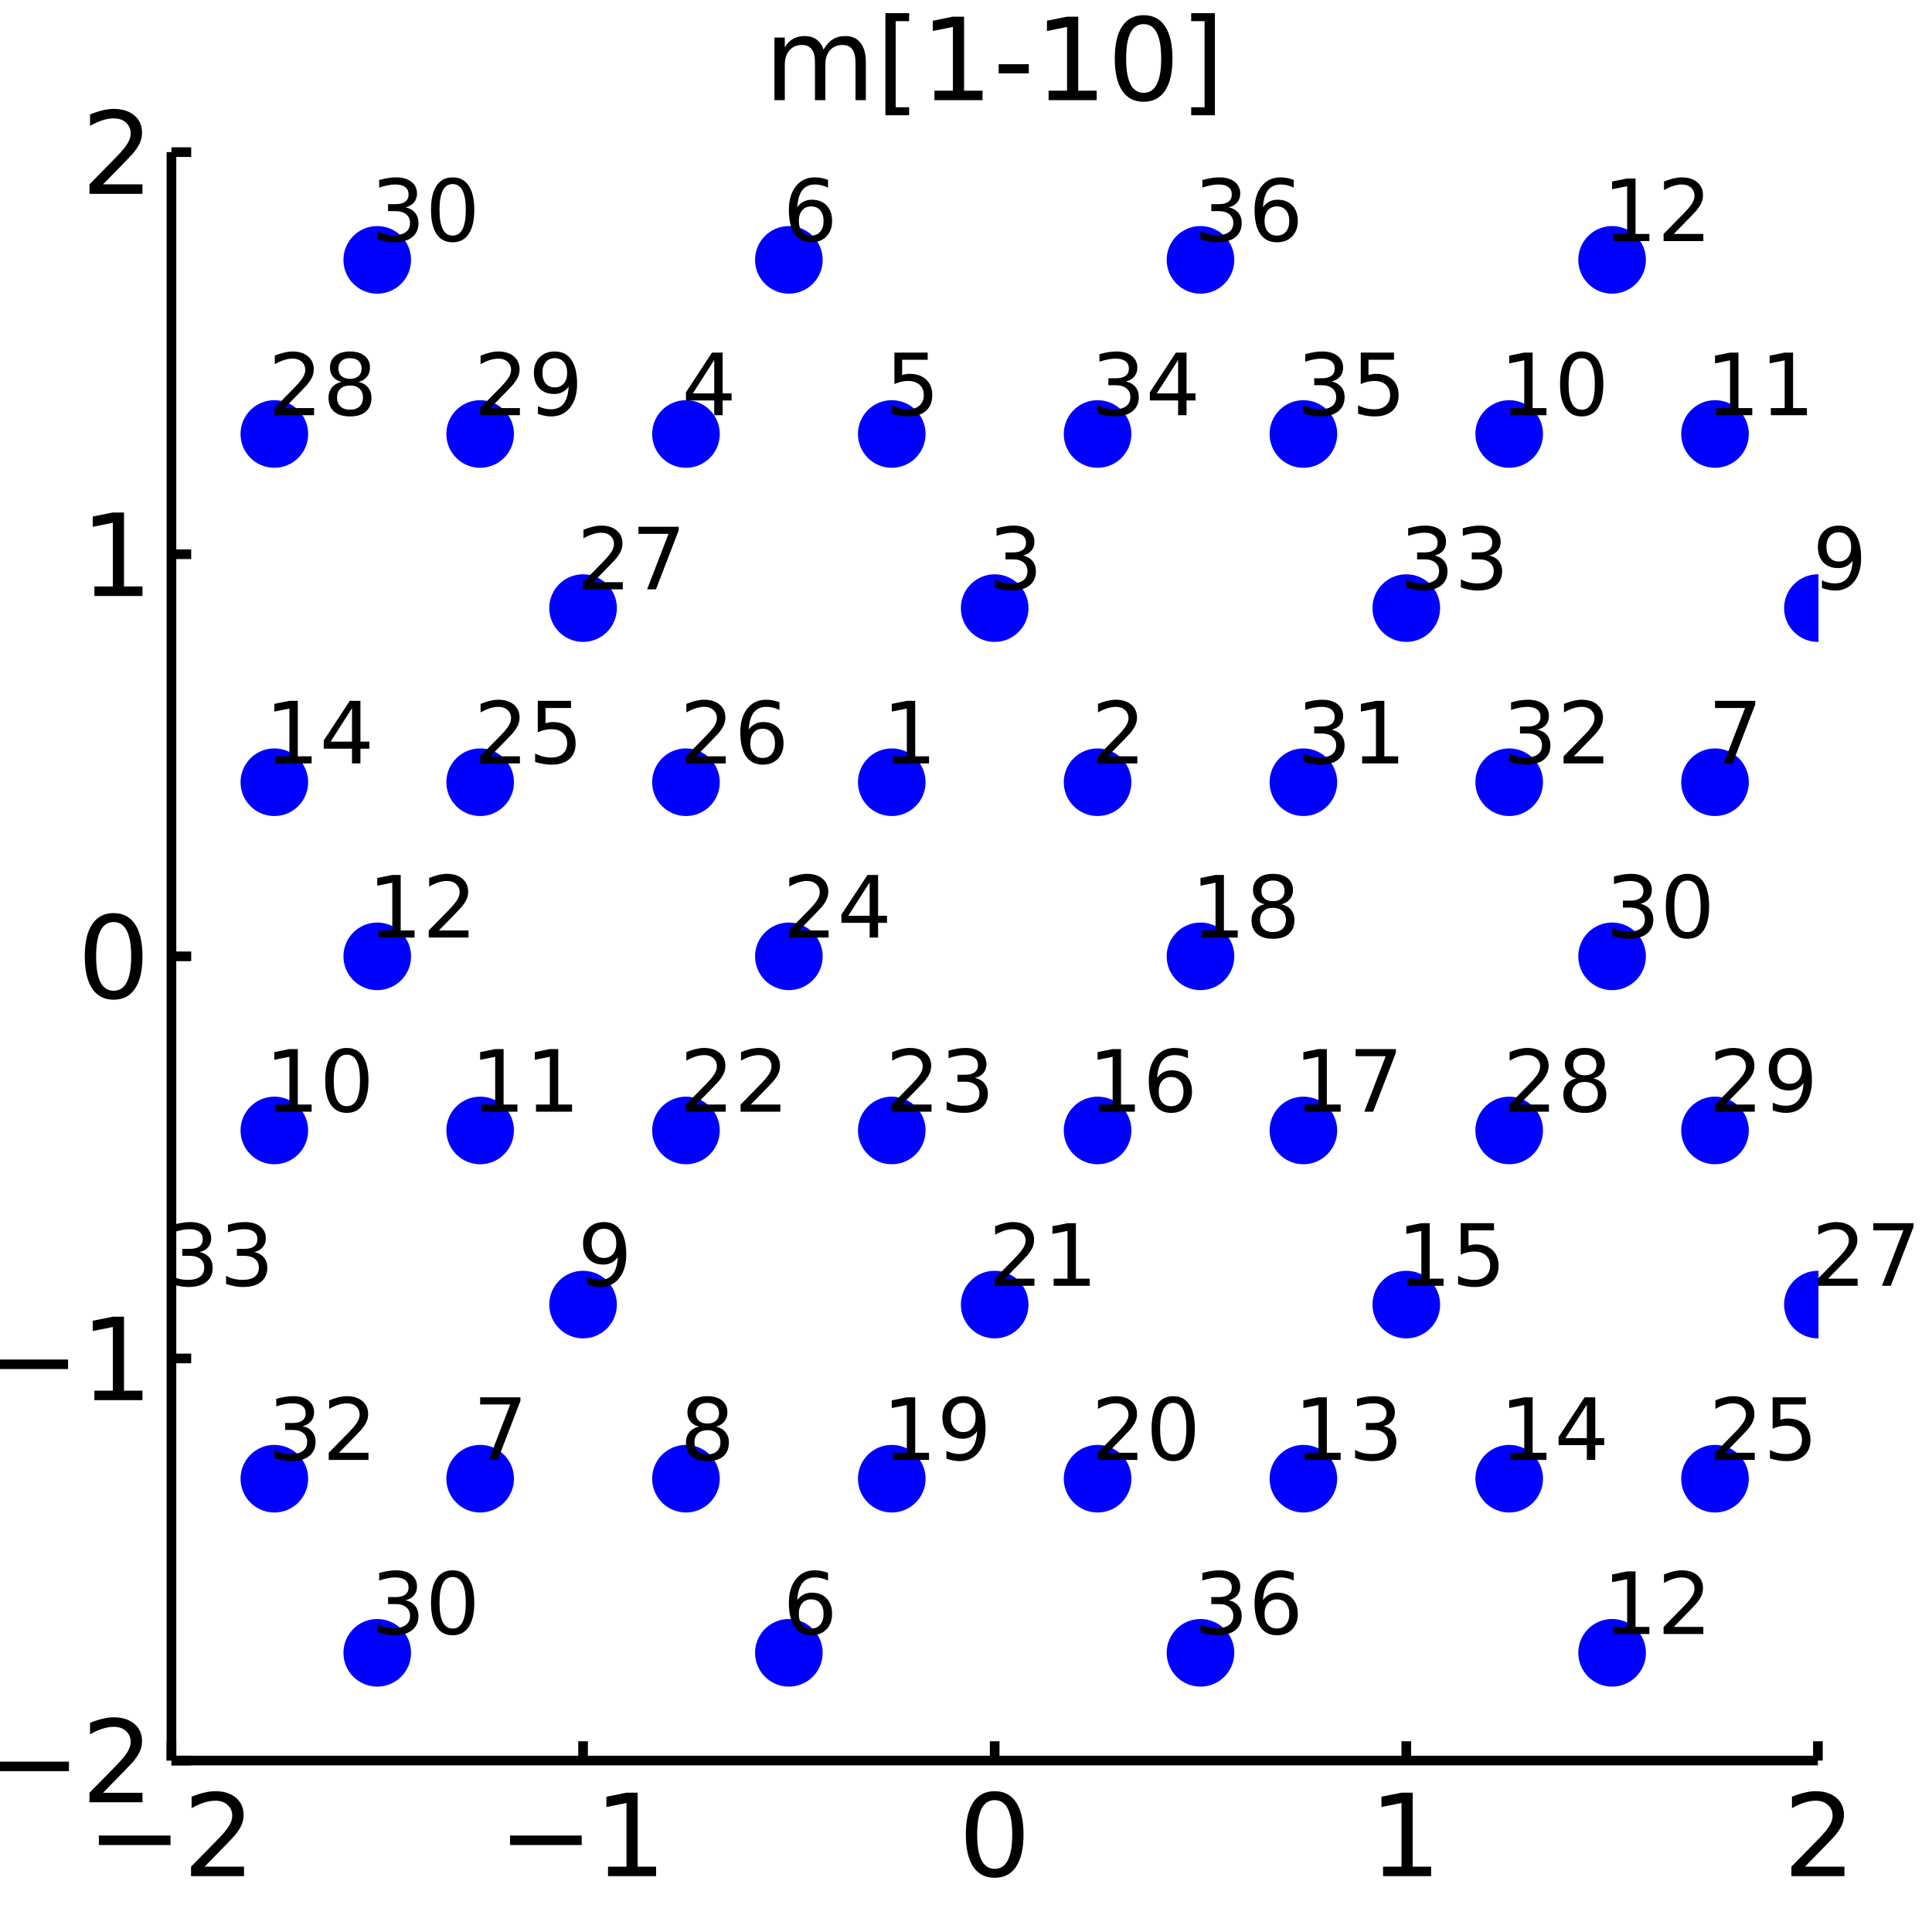 <?xml version="1.0" encoding="utf-8"?>
<svg xmlns="http://www.w3.org/2000/svg" xmlns:xlink="http://www.w3.org/1999/xlink" width="200" height="200" viewBox="0 0 800 800">
<rect x="0" y="0" width="800" height="800" fill="#808080" stroke="none"/>
<defs>
  <clipPath id="clip620">
    <rect x="0" y="0" width="800" height="800"/>
  </clipPath>
</defs>
<path clip-path="url(#clip620)" d="
M0 800 L800 800 L800 0 L0 0  Z
  " fill="#ffffff" fill-rule="evenodd" fill-opacity="1"/>
<defs>
  <clipPath id="clip621">
    <rect x="160" y="80" width="561" height="561"/>
  </clipPath>
</defs>
<path clip-path="url(#clip620)" d="
M70.992 729.008 L752.756 729.008 L752.756 62.992 L70.992 62.992  Z
  " fill="#ffffff" fill-rule="evenodd" fill-opacity="1"/>
<defs>
  <clipPath id="clip622">
    <rect x="70" y="62" width="683" height="667"/>
  </clipPath>
</defs>
<polyline clip-path="url(#clip620)" style="stroke:#000000; stroke-width:4; stroke-opacity:1; fill:none" points="
  70.992,729.008 752.756,729.008 
  "/>
<polyline clip-path="url(#clip620)" style="stroke:#000000; stroke-width:4; stroke-opacity:1; fill:none" points="
  70.992,729.008 70.992,721.016 
  "/>
<polyline clip-path="url(#clip620)" style="stroke:#000000; stroke-width:4; stroke-opacity:1; fill:none" points="
  241.433,729.008 241.433,721.016 
  "/>
<polyline clip-path="url(#clip620)" style="stroke:#000000; stroke-width:4; stroke-opacity:1; fill:none" points="
  411.874,729.008 411.874,721.016 
  "/>
<polyline clip-path="url(#clip620)" style="stroke:#000000; stroke-width:4; stroke-opacity:1; fill:none" points="
  582.315,729.008 582.315,721.016 
  "/>
<polyline clip-path="url(#clip620)" style="stroke:#000000; stroke-width:4; stroke-opacity:1; fill:none" points="
  752.756,729.008 752.756,721.016 
  "/>
<path clip-path="url(#clip620)" d="M 0 0 M40.934 760.051 L70.61 760.051 L70.61 763.986 L40.934 763.986 L40.934 760.051 Z" fill="#000000" fill-rule="evenodd" fill-opacity="1" /><path clip-path="url(#clip620)" d="M 0 0 M84.731 772.945 L101.05 772.945 L101.05 776.88 L79.106 776.88 L79.106 772.945 Q81.767 770.19 86.351 765.56 Q90.957 760.908 92.138 759.565 Q94.383 757.042 95.263 755.306 Q96.166 753.547 96.166 751.857 Q96.166 749.102 94.221 747.366 Q92.3 745.63 89.198 745.63 Q86.999 745.63 84.545 746.394 Q82.115 747.158 79.337 748.709 L79.337 743.987 Q82.161 742.852 84.615 742.274 Q87.068 741.695 89.106 741.695 Q94.476 741.695 97.67 744.38 Q100.865 747.065 100.865 751.556 Q100.865 753.686 100.054 755.607 Q99.267 757.505 97.161 760.098 Q96.582 760.769 93.48 763.986 Q90.379 767.181 84.731 772.945 Z" fill="#000000" fill-rule="evenodd" fill-opacity="1" /><path clip-path="url(#clip620)" d="M 0 0 M211.19 760.051 L240.866 760.051 L240.866 763.986 L211.19 763.986 L211.19 760.051 Z" fill="#000000" fill-rule="evenodd" fill-opacity="1" /><path clip-path="url(#clip620)" d="M 0 0 M251.769 772.945 L259.408 772.945 L259.408 746.579 L251.097 748.246 L251.097 743.987 L259.361 742.32 L264.037 742.32 L264.037 772.945 L271.676 772.945 L271.676 776.88 L251.769 776.88 L251.769 772.945 Z" fill="#000000" fill-rule="evenodd" fill-opacity="1" /><path clip-path="url(#clip620)" d="M 0 0 M411.874 745.399 Q408.263 745.399 406.434 748.963 Q404.629 752.505 404.629 759.635 Q404.629 766.741 406.434 770.306 Q408.263 773.847 411.874 773.847 Q415.508 773.847 417.314 770.306 Q419.142 766.741 419.142 759.635 Q419.142 752.505 417.314 748.963 Q415.508 745.399 411.874 745.399 M411.874 741.695 Q417.684 741.695 420.74 746.301 Q423.818 750.885 423.818 759.635 Q423.818 768.361 420.74 772.968 Q417.684 777.551 411.874 777.551 Q406.064 777.551 402.985 772.968 Q399.93 768.361 399.93 759.635 Q399.93 750.885 402.985 746.301 Q406.064 741.695 411.874 741.695 Z" fill="#000000" fill-rule="evenodd" fill-opacity="1" /><path clip-path="url(#clip620)" d="M 0 0 M572.697 772.945 L580.336 772.945 L580.336 746.579 L572.026 748.246 L572.026 743.987 L580.29 742.32 L584.965 742.32 L584.965 772.945 L592.604 772.945 L592.604 776.88 L572.697 776.88 L572.697 772.945 Z" fill="#000000" fill-rule="evenodd" fill-opacity="1" /><path clip-path="url(#clip620)" d="M 0 0 M747.409 772.945 L763.728 772.945 L763.728 776.88 L741.784 776.88 L741.784 772.945 Q744.446 770.19 749.029 765.56 Q753.636 760.908 754.816 759.565 Q757.061 757.042 757.941 755.306 Q758.844 753.547 758.844 751.857 Q758.844 749.102 756.899 747.366 Q754.978 745.63 751.876 745.63 Q749.677 745.63 747.224 746.394 Q744.793 747.158 742.015 748.709 L742.015 743.987 Q744.839 742.852 747.293 742.274 Q749.747 741.695 751.784 741.695 Q757.154 741.695 760.348 744.38 Q763.543 747.065 763.543 751.556 Q763.543 753.686 762.733 755.607 Q761.946 757.505 759.839 760.098 Q759.261 760.769 756.159 763.986 Q753.057 767.181 747.409 772.945 Z" fill="#000000" fill-rule="evenodd" fill-opacity="1" /><polyline clip-path="url(#clip620)" style="stroke:#000000; stroke-width:4; stroke-opacity:1; fill:none" points="
  70.992,729.008 70.992,62.992 
  "/>
<polyline clip-path="url(#clip620)" style="stroke:#000000; stroke-width:4; stroke-opacity:1; fill:none" points="
  70.992,729.008 79.173,729.008 
  "/>
<polyline clip-path="url(#clip620)" style="stroke:#000000; stroke-width:4; stroke-opacity:1; fill:none" points="
  70.992,562.504 79.173,562.504 
  "/>
<polyline clip-path="url(#clip620)" style="stroke:#000000; stroke-width:4; stroke-opacity:1; fill:none" points="
  70.992,396 79.173,396 
  "/>
<polyline clip-path="url(#clip620)" style="stroke:#000000; stroke-width:4; stroke-opacity:1; fill:none" points="
  70.992,229.496 79.173,229.496 
  "/>
<polyline clip-path="url(#clip620)" style="stroke:#000000; stroke-width:4; stroke-opacity:1; fill:none" points="
  70.992,62.992 79.173,62.992 
  "/>
<path clip-path="url(#clip620)" d="M 0 0 M-1.123 729.459 L28.552 729.459 L28.552 733.394 L-1.123 733.394 L-1.123 729.459 Z" fill="#000000" fill-rule="evenodd" fill-opacity="1" /><path clip-path="url(#clip620)" d="M 0 0 M42.673 742.353 L58.992 742.353 L58.992 746.288 L37.048 746.288 L37.048 742.353 Q39.71 739.598 44.293 734.968 Q48.9 730.316 50.08 728.973 Q52.325 726.45 53.205 724.714 Q54.108 722.955 54.108 721.265 Q54.108 718.51 52.163 716.774 Q50.242 715.038 47.14 715.038 Q44.941 715.038 42.488 715.802 Q40.057 716.566 37.279 718.117 L37.279 713.395 Q40.103 712.26 42.557 711.682 Q45.011 711.103 47.048 711.103 Q52.418 711.103 55.612 713.788 Q58.807 716.473 58.807 720.964 Q58.807 723.094 57.997 725.015 Q57.21 726.913 55.103 729.506 Q54.525 730.177 51.423 733.394 Q48.321 736.589 42.673 742.353 Z" fill="#000000" fill-rule="evenodd" fill-opacity="1" /><path clip-path="url(#clip620)" d="M 0 0 M-1.494 562.955 L28.182 562.955 L28.182 566.89 L-1.494 566.89 L-1.494 562.955 Z" fill="#000000" fill-rule="evenodd" fill-opacity="1" /><path clip-path="url(#clip620)" d="M 0 0 M39.085 575.849 L46.724 575.849 L46.724 549.483 L38.413 551.15 L38.413 546.891 L46.677 545.224 L51.353 545.224 L51.353 575.849 L58.992 575.849 L58.992 579.784 L39.085 579.784 L39.085 575.849 Z" fill="#000000" fill-rule="evenodd" fill-opacity="1" /><path clip-path="url(#clip620)" d="M 0 0 M47.048 381.799 Q43.437 381.799 41.608 385.363 Q39.802 388.905 39.802 396.035 Q39.802 403.141 41.608 406.706 Q43.437 410.248 47.048 410.248 Q50.682 410.248 52.487 406.706 Q54.316 403.141 54.316 396.035 Q54.316 388.905 52.487 385.363 Q50.682 381.799 47.048 381.799 M47.048 378.095 Q52.858 378.095 55.913 382.701 Q58.992 387.285 58.992 396.035 Q58.992 404.762 55.913 409.368 Q52.858 413.951 47.048 413.951 Q41.238 413.951 38.159 409.368 Q35.103 404.762 35.103 396.035 Q35.103 387.285 38.159 382.701 Q41.238 378.095 47.048 378.095 Z" fill="#000000" fill-rule="evenodd" fill-opacity="1" /><path clip-path="url(#clip620)" d="M 0 0 M39.085 242.841 L46.724 242.841 L46.724 216.475 L38.413 218.142 L38.413 213.883 L46.677 212.216 L51.353 212.216 L51.353 242.841 L58.992 242.841 L58.992 246.776 L39.085 246.776 L39.085 242.841 Z" fill="#000000" fill-rule="evenodd" fill-opacity="1" /><path clip-path="url(#clip620)" d="M 0 0 M42.673 76.337 L58.992 76.337 L58.992 80.272 L37.048 80.272 L37.048 76.337 Q39.71 73.582 44.293 68.953 Q48.9 64.3 50.08 62.957 Q52.325 60.434 53.205 58.698 Q54.108 56.939 54.108 55.249 Q54.108 52.495 52.163 50.758 Q50.242 49.022 47.14 49.022 Q44.941 49.022 42.488 49.786 Q40.057 50.55 37.279 52.101 L37.279 47.379 Q40.103 46.245 42.557 45.666 Q45.011 45.087 47.048 45.087 Q52.418 45.087 55.612 47.772 Q58.807 50.458 58.807 54.948 Q58.807 57.078 57.997 58.999 Q57.21 60.897 55.103 63.49 Q54.525 64.161 51.423 67.379 Q48.321 70.573 42.673 76.337 Z" fill="#000000" fill-rule="evenodd" fill-opacity="1" /><path clip-path="url(#clip620)" d="M 0 0 M341.029 20.523 Q342.627 17.653 344.849 16.287 Q347.071 14.921 350.08 14.921 Q354.131 14.921 356.33 17.768 Q358.529 20.593 358.529 25.824 L358.529 41.472 L354.247 41.472 L354.247 25.963 Q354.247 22.236 352.928 20.43 Q351.608 18.625 348.9 18.625 Q345.59 18.625 343.668 20.824 Q341.747 23.023 341.747 26.819 L341.747 41.472 L337.465 41.472 L337.465 25.963 Q337.465 22.213 336.145 20.43 Q334.826 18.625 332.071 18.625 Q328.807 18.625 326.886 20.847 Q324.965 23.046 324.965 26.819 L324.965 41.472 L320.682 41.472 L320.682 15.546 L324.965 15.546 L324.965 19.574 Q326.423 17.19 328.46 16.055 Q330.497 14.921 333.298 14.921 Q336.122 14.921 338.09 16.356 Q340.08 17.792 341.029 20.523 Z" fill="#000000" fill-rule="evenodd" fill-opacity="1" /><path clip-path="url(#clip620)" d="M 0 0 M366.631 5.454 L376.446 5.454 L376.446 8.764 L370.89 8.764 L370.89 44.412 L376.446 44.412 L376.446 47.722 L366.631 47.722 L366.631 5.454 Z" fill="#000000" fill-rule="evenodd" fill-opacity="1" /><path clip-path="url(#clip620)" d="M 0 0 M386.932 37.537 L394.571 37.537 L394.571 11.171 L386.261 12.838 L386.261 8.579 L394.525 6.912 L399.2 6.912 L399.2 37.537 L406.839 37.537 L406.839 41.472 L386.932 41.472 L386.932 37.537 Z" fill="#000000" fill-rule="evenodd" fill-opacity="1" /><path clip-path="url(#clip620)" d="M 0 0 M413.529 26.588 L426.006 26.588 L426.006 30.384 L413.529 30.384 L413.529 26.588 Z" fill="#000000" fill-rule="evenodd" fill-opacity="1" /><path clip-path="url(#clip620)" d="M 0 0 M434.2 37.537 L441.839 37.537 L441.839 11.171 L433.529 12.838 L433.529 8.579 L441.793 6.912 L446.469 6.912 L446.469 37.537 L454.108 37.537 L454.108 41.472 L434.2 41.472 L434.2 37.537 Z" fill="#000000" fill-rule="evenodd" fill-opacity="1" /><path clip-path="url(#clip620)" d="M 0 0 M473.552 9.991 Q469.941 9.991 468.112 13.556 Q466.307 17.097 466.307 24.227 Q466.307 31.333 468.112 34.898 Q469.941 38.44 473.552 38.44 Q477.186 38.44 478.992 34.898 Q480.82 31.333 480.82 24.227 Q480.82 17.097 478.992 13.556 Q477.186 9.991 473.552 9.991 M473.552 6.287 Q479.362 6.287 482.418 10.893 Q485.496 15.477 485.496 24.227 Q485.496 32.953 482.418 37.56 Q479.362 42.143 473.552 42.143 Q467.742 42.143 464.663 37.56 Q461.608 32.953 461.608 24.227 Q461.608 15.477 464.663 10.893 Q467.742 6.287 473.552 6.287 Z" fill="#000000" fill-rule="evenodd" fill-opacity="1" /><path clip-path="url(#clip620)" d="M 0 0 M503.066 5.454 L503.066 47.722 L493.251 47.722 L493.251 44.412 L498.783 44.412 L498.783 8.764 L493.251 8.764 L493.251 5.454 L503.066 5.454 Z" fill="#000000" fill-rule="evenodd" fill-opacity="1" /><circle clip-path="url(#clip622)" cx="326.654" cy="684.393" r="14" fill="#0000ff" fill-rule="evenodd" fill-opacity="1" stroke="none"/>
<circle clip-path="url(#clip622)" cx="198.823" cy="612.295" r="14" fill="#0000ff" fill-rule="evenodd" fill-opacity="1" stroke="none"/>
<circle clip-path="url(#clip622)" cx="284.043" cy="612.295" r="14" fill="#0000ff" fill-rule="evenodd" fill-opacity="1" stroke="none"/>
<circle clip-path="url(#clip622)" cx="667.535" cy="684.393" r="14" fill="#0000ff" fill-rule="evenodd" fill-opacity="1" stroke="none"/>
<circle clip-path="url(#clip622)" cx="539.705" cy="612.295" r="14" fill="#0000ff" fill-rule="evenodd" fill-opacity="1" stroke="none"/>
<circle clip-path="url(#clip622)" cx="624.925" cy="612.295" r="14" fill="#0000ff" fill-rule="evenodd" fill-opacity="1" stroke="none"/>
<circle clip-path="url(#clip622)" cx="582.315" cy="540.197" r="14" fill="#0000ff" fill-rule="evenodd" fill-opacity="1" stroke="none"/>
<circle clip-path="url(#clip622)" cx="454.484" cy="468.098" r="14" fill="#0000ff" fill-rule="evenodd" fill-opacity="1" stroke="none"/>
<circle clip-path="url(#clip622)" cx="539.705" cy="468.098" r="14" fill="#0000ff" fill-rule="evenodd" fill-opacity="1" stroke="none"/>
<circle clip-path="url(#clip622)" cx="369.264" cy="612.295" r="14" fill="#0000ff" fill-rule="evenodd" fill-opacity="1" stroke="none"/>
<circle clip-path="url(#clip622)" cx="454.484" cy="612.295" r="14" fill="#0000ff" fill-rule="evenodd" fill-opacity="1" stroke="none"/>
<circle clip-path="url(#clip622)" cx="411.874" cy="540.197" r="14" fill="#0000ff" fill-rule="evenodd" fill-opacity="1" stroke="none"/>
<circle clip-path="url(#clip622)" cx="369.264" cy="468.098" r="14" fill="#0000ff" fill-rule="evenodd" fill-opacity="1" stroke="none"/>
<circle clip-path="url(#clip622)" cx="710.146" cy="612.295" r="14" fill="#0000ff" fill-rule="evenodd" fill-opacity="1" stroke="none"/>
<circle clip-path="url(#clip622)" cx="624.925" cy="468.098" r="14" fill="#0000ff" fill-rule="evenodd" fill-opacity="1" stroke="none"/>
<circle clip-path="url(#clip622)" cx="156.213" cy="684.393" r="14" fill="#0000ff" fill-rule="evenodd" fill-opacity="1" stroke="none"/>
<circle clip-path="url(#clip622)" cx="113.602" cy="612.295" r="14" fill="#0000ff" fill-rule="evenodd" fill-opacity="1" stroke="none"/>
<circle clip-path="url(#clip622)" cx="497.094" cy="684.393" r="14" fill="#0000ff" fill-rule="evenodd" fill-opacity="1" stroke="none"/>
<path clip-path="url(#clip620)" d="M 0 0 M335.907 662.26 Q333.546 662.26 332.157 663.874 Q330.785 665.489 330.785 668.301 Q330.785 671.096 332.157 672.728 Q333.546 674.343 335.907 674.343 Q338.268 674.343 339.64 672.728 Q341.028 671.096 341.028 668.301 Q341.028 665.489 339.64 663.874 Q338.268 662.26 335.907 662.26 M342.869 651.27 L342.869 654.465 Q341.549 653.84 340.195 653.51 Q338.858 653.18 337.539 653.18 Q334.067 653.18 332.226 655.524 Q330.404 657.867 330.143 662.607 Q331.167 661.097 332.713 660.298 Q334.258 659.482 336.115 659.482 Q340.022 659.482 342.278 661.86 Q344.553 664.222 344.553 668.301 Q344.553 672.294 342.192 674.708 Q339.831 677.121 335.907 677.121 Q331.41 677.121 329.032 673.683 Q326.654 670.228 326.654 663.683 Q326.654 657.538 329.57 653.892 Q332.487 650.229 337.4 650.229 Q338.719 650.229 340.056 650.489 Q341.41 650.749 342.869 651.27 Z" fill="#000000" fill-rule="evenodd" fill-opacity="1" /><path clip-path="url(#clip620)" d="M 0 0 M198.823 578.599 L215.489 578.599 L215.489 580.092 L206.08 604.519 L202.417 604.519 L211.271 581.55 L198.823 581.55 L198.823 578.599 Z" fill="#000000" fill-rule="evenodd" fill-opacity="1" /><path clip-path="url(#clip620)" d="M 0 0 M292.932 592.21 Q290.432 592.21 288.991 593.547 Q287.568 594.884 287.568 597.227 Q287.568 599.571 288.991 600.908 Q290.432 602.245 292.932 602.245 Q295.432 602.245 296.873 600.908 Q298.314 599.554 298.314 597.227 Q298.314 594.884 296.873 593.547 Q295.449 592.21 292.932 592.21 M289.425 590.717 Q287.168 590.161 285.901 588.616 Q284.651 587.071 284.651 584.849 Q284.651 581.741 286.856 579.936 Q289.078 578.13 292.932 578.13 Q296.804 578.13 299.009 579.936 Q301.213 581.741 301.213 584.849 Q301.213 587.071 299.946 588.616 Q298.696 590.161 296.456 590.717 Q298.991 591.307 300.397 593.026 Q301.821 594.745 301.821 597.227 Q301.821 600.995 299.512 603.009 Q297.22 605.022 292.932 605.022 Q288.644 605.022 286.335 603.009 Q284.043 600.995 284.043 597.227 Q284.043 594.745 285.467 593.026 Q286.891 591.307 289.425 590.717 M288.141 585.179 Q288.141 587.193 289.391 588.321 Q290.658 589.45 292.932 589.45 Q295.189 589.45 296.456 588.321 Q297.741 587.193 297.741 585.179 Q297.741 583.165 296.456 582.036 Q295.189 580.908 292.932 580.908 Q290.658 580.908 289.391 582.036 Q288.141 583.165 288.141 585.179 Z" fill="#000000" fill-rule="evenodd" fill-opacity="1" /><path clip-path="url(#clip620)" d="M 0 0 M668.039 673.666 L673.768 673.666 L673.768 653.892 L667.535 655.142 L667.535 651.947 L673.733 650.697 L677.24 650.697 L677.24 673.666 L682.969 673.666 L682.969 676.617 L668.039 676.617 L668.039 673.666 Z" fill="#000000" fill-rule="evenodd" fill-opacity="1" /><path clip-path="url(#clip620)" d="M 0 0 M693.073 673.666 L705.313 673.666 L705.313 676.617 L688.855 676.617 L688.855 673.666 Q690.851 671.6 694.289 668.128 Q697.744 664.638 698.629 663.631 Q700.313 661.739 700.973 660.437 Q701.65 659.117 701.65 657.85 Q701.65 655.784 700.192 654.482 Q698.751 653.18 696.424 653.18 Q694.775 653.18 692.935 653.753 Q691.112 654.326 689.028 655.489 L689.028 651.947 Q691.146 651.097 692.987 650.663 Q694.827 650.229 696.355 650.229 Q700.382 650.229 702.778 652.242 Q705.174 654.256 705.174 657.624 Q705.174 659.222 704.566 660.663 Q703.976 662.086 702.396 664.031 Q701.962 664.534 699.636 666.947 Q697.31 669.343 693.073 673.666 Z" fill="#000000" fill-rule="evenodd" fill-opacity="1" /><path clip-path="url(#clip620)" d="M 0 0 M540.208 601.568 L545.937 601.568 L545.937 581.793 L539.705 583.043 L539.705 579.849 L545.903 578.599 L549.41 578.599 L549.41 601.568 L555.139 601.568 L555.139 604.519 L540.208 604.519 L540.208 601.568 Z" fill="#000000" fill-rule="evenodd" fill-opacity="1" /><path clip-path="url(#clip620)" d="M 0 0 M572.847 590.543 Q575.364 591.082 576.77 592.783 Q578.194 594.484 578.194 596.984 Q578.194 600.821 575.555 602.922 Q572.916 605.022 568.055 605.022 Q566.423 605.022 564.687 604.693 Q562.968 604.38 561.128 603.738 L561.128 600.352 Q562.587 601.203 564.323 601.637 Q566.059 602.071 567.951 602.071 Q571.25 602.071 572.968 600.769 Q574.705 599.467 574.705 596.984 Q574.705 594.693 573.09 593.408 Q571.493 592.106 568.628 592.106 L565.607 592.106 L565.607 589.224 L568.767 589.224 Q571.354 589.224 572.725 588.2 Q574.097 587.158 574.097 585.214 Q574.097 583.217 572.673 582.158 Q571.267 581.082 568.628 581.082 Q567.187 581.082 565.538 581.394 Q563.889 581.707 561.909 582.366 L561.909 579.241 Q563.906 578.686 565.642 578.408 Q567.396 578.13 568.941 578.13 Q572.934 578.13 575.26 579.953 Q577.586 581.759 577.586 584.849 Q577.586 587.002 576.354 588.495 Q575.121 589.97 572.847 590.543 Z" fill="#000000" fill-rule="evenodd" fill-opacity="1" /><path clip-path="url(#clip620)" d="M 0 0 M625.429 601.568 L631.158 601.568 L631.158 581.793 L624.925 583.043 L624.925 579.849 L631.123 578.599 L634.63 578.599 L634.63 601.568 L640.359 601.568 L640.359 604.519 L625.429 604.519 L625.429 601.568 Z" fill="#000000" fill-rule="evenodd" fill-opacity="1" /><path clip-path="url(#clip620)" d="M 0 0 M657.078 581.654 L648.224 595.491 L657.078 595.491 L657.078 581.654 M656.158 578.599 L660.567 578.599 L660.567 595.491 L664.265 595.491 L664.265 598.408 L660.567 598.408 L660.567 604.519 L657.078 604.519 L657.078 598.408 L645.376 598.408 L645.376 595.022 L656.158 578.599 Z" fill="#000000" fill-rule="evenodd" fill-opacity="1" /><path clip-path="url(#clip620)" d="M 0 0 M582.818 529.469 L588.548 529.469 L588.548 509.695 L582.315 510.945 L582.315 507.751 L588.513 506.501 L592.02 506.501 L592.02 529.469 L597.749 529.469 L597.749 532.421 L582.818 532.421 L582.818 529.469 Z" fill="#000000" fill-rule="evenodd" fill-opacity="1" /><path clip-path="url(#clip620)" d="M 0 0 M604.867 506.501 L618.634 506.501 L618.634 509.452 L608.079 509.452 L608.079 515.806 Q608.843 515.546 609.606 515.424 Q610.37 515.285 611.134 515.285 Q615.475 515.285 618.009 517.664 Q620.544 520.042 620.544 524.105 Q620.544 528.289 617.94 530.615 Q615.336 532.924 610.596 532.924 Q608.964 532.924 607.263 532.646 Q605.579 532.369 603.773 531.813 L603.773 528.289 Q605.336 529.139 607.002 529.556 Q608.669 529.973 610.527 529.973 Q613.53 529.973 615.284 528.393 Q617.037 526.813 617.037 524.105 Q617.037 521.396 615.284 519.817 Q613.53 518.237 610.527 518.237 Q609.12 518.237 607.714 518.549 Q606.325 518.862 604.867 519.521 L604.867 506.501 Z" fill="#000000" fill-rule="evenodd" fill-opacity="1" /><path clip-path="url(#clip620)" d="M 0 0 M454.988 457.371 L460.717 457.371 L460.717 437.597 L454.484 438.847 L454.484 435.652 L460.682 434.402 L464.189 434.402 L464.189 457.371 L469.918 457.371 L469.918 460.322 L454.988 460.322 L454.988 457.371 Z" fill="#000000" fill-rule="evenodd" fill-opacity="1" /><path clip-path="url(#clip620)" d="M 0 0 M484.935 445.965 Q482.574 445.965 481.185 447.579 Q479.814 449.194 479.814 452.006 Q479.814 454.802 481.185 456.433 Q482.574 458.048 484.935 458.048 Q487.297 458.048 488.668 456.433 Q490.057 454.802 490.057 452.006 Q490.057 449.194 488.668 447.579 Q487.297 445.965 484.935 445.965 M491.897 434.975 L491.897 438.17 Q490.578 437.545 489.224 437.215 Q487.887 436.885 486.567 436.885 Q483.095 436.885 481.255 439.229 Q479.432 441.572 479.172 446.312 Q480.196 444.802 481.741 444.003 Q483.286 443.187 485.144 443.187 Q489.05 443.187 491.307 445.565 Q493.581 447.927 493.581 452.006 Q493.581 455.999 491.22 458.413 Q488.859 460.826 484.935 460.826 Q480.439 460.826 478.061 457.388 Q475.682 453.933 475.682 447.388 Q475.682 441.243 478.599 437.597 Q481.515 433.934 486.429 433.934 Q487.748 433.934 489.085 434.194 Q490.439 434.454 491.897 434.975 Z" fill="#000000" fill-rule="evenodd" fill-opacity="1" /><path clip-path="url(#clip620)" d="M 0 0 M540.208 457.371 L545.937 457.371 L545.937 437.597 L539.705 438.847 L539.705 435.652 L545.903 434.402 L549.41 434.402 L549.41 457.371 L555.139 457.371 L555.139 460.322 L540.208 460.322 L540.208 457.371 Z" fill="#000000" fill-rule="evenodd" fill-opacity="1" /><path clip-path="url(#clip620)" d="M 0 0 M561.337 434.402 L578.003 434.402 L578.003 435.895 L568.593 460.322 L564.93 460.322 L573.784 437.354 L561.337 437.354 L561.337 434.402 Z" fill="#000000" fill-rule="evenodd" fill-opacity="1" /><path clip-path="url(#clip620)" d="M 0 0 M369.767 601.568 L375.496 601.568 L375.496 581.793 L369.264 583.043 L369.264 579.849 L375.462 578.599 L378.969 578.599 L378.969 601.568 L384.698 601.568 L384.698 604.519 L369.767 604.519 L369.767 601.568 Z" fill="#000000" fill-rule="evenodd" fill-opacity="1" /><path clip-path="url(#clip620)" d="M 0 0 M391.885 603.981 L391.885 600.786 Q393.205 601.411 394.559 601.741 Q395.913 602.071 397.215 602.071 Q400.687 602.071 402.51 599.745 Q404.35 597.401 404.611 592.644 Q403.604 594.137 402.059 594.936 Q400.514 595.734 398.639 595.734 Q394.75 595.734 392.475 593.391 Q390.219 591.029 390.219 586.95 Q390.219 582.957 392.58 580.543 Q394.941 578.13 398.864 578.13 Q403.361 578.13 405.722 581.585 Q408.1 585.023 408.1 591.585 Q408.1 597.713 405.184 601.377 Q402.284 605.022 397.371 605.022 Q396.052 605.022 394.698 604.762 Q393.344 604.502 391.885 603.981 M398.864 592.991 Q401.225 592.991 402.597 591.377 Q403.986 589.762 403.986 586.95 Q403.986 584.154 402.597 582.54 Q401.225 580.908 398.864 580.908 Q396.503 580.908 395.114 582.54 Q393.743 584.154 393.743 586.95 Q393.743 589.762 395.114 591.377 Q396.503 592.991 398.864 592.991 Z" fill="#000000" fill-rule="evenodd" fill-opacity="1" /><path clip-path="url(#clip620)" d="M 0 0 M458.703 601.568 L470.942 601.568 L470.942 604.519 L454.484 604.519 L454.484 601.568 Q456.481 599.502 459.918 596.029 Q463.373 592.54 464.259 591.533 Q465.943 589.641 466.602 588.338 Q467.279 587.019 467.279 585.752 Q467.279 583.686 465.821 582.384 Q464.38 581.082 462.054 581.082 Q460.404 581.082 458.564 581.654 Q456.741 582.227 454.658 583.391 L454.658 579.849 Q456.776 578.998 458.616 578.564 Q460.456 578.13 461.984 578.13 Q466.012 578.13 468.408 580.144 Q470.804 582.158 470.804 585.526 Q470.804 587.123 470.196 588.564 Q469.606 589.988 468.026 591.932 Q467.592 592.436 465.265 594.849 Q462.939 597.245 458.703 601.568 Z" fill="#000000" fill-rule="evenodd" fill-opacity="1" /><path clip-path="url(#clip620)" d="M 0 0 M485.804 580.908 Q483.095 580.908 481.724 583.582 Q480.37 586.238 480.37 591.585 Q480.37 596.915 481.724 599.588 Q483.095 602.245 485.804 602.245 Q488.529 602.245 489.883 599.588 Q491.255 596.915 491.255 591.585 Q491.255 586.238 489.883 583.582 Q488.529 580.908 485.804 580.908 M485.804 578.13 Q490.161 578.13 492.453 581.585 Q494.762 585.023 494.762 591.585 Q494.762 598.13 492.453 601.585 Q490.161 605.022 485.804 605.022 Q481.446 605.022 479.137 601.585 Q476.845 598.13 476.845 591.585 Q476.845 585.023 479.137 581.585 Q481.446 578.13 485.804 578.13 Z" fill="#000000" fill-rule="evenodd" fill-opacity="1" /><path clip-path="url(#clip620)" d="M 0 0 M416.093 529.469 L428.332 529.469 L428.332 532.421 L411.874 532.421 L411.874 529.469 Q413.871 527.403 417.308 523.931 Q420.763 520.442 421.648 519.435 Q423.332 517.542 423.992 516.24 Q424.669 514.921 424.669 513.653 Q424.669 511.587 423.211 510.285 Q421.77 508.983 419.443 508.983 Q417.794 508.983 415.954 509.556 Q414.131 510.129 412.048 511.292 L412.048 507.751 Q414.166 506.9 416.006 506.466 Q417.846 506.032 419.374 506.032 Q423.402 506.032 425.798 508.046 Q428.193 510.06 428.193 513.428 Q428.193 515.025 427.586 516.466 Q426.995 517.889 425.416 519.834 Q424.982 520.337 422.655 522.751 Q420.329 525.146 416.093 529.469 Z" fill="#000000" fill-rule="evenodd" fill-opacity="1" /><path clip-path="url(#clip620)" d="M 0 0 M436.301 529.469 L442.03 529.469 L442.03 509.695 L435.797 510.945 L435.797 507.751 L441.995 506.501 L445.502 506.501 L445.502 529.469 L451.231 529.469 L451.231 532.421 L436.301 532.421 L436.301 529.469 Z" fill="#000000" fill-rule="evenodd" fill-opacity="1" /><path clip-path="url(#clip620)" d="M 0 0 M373.483 457.371 L385.722 457.371 L385.722 460.322 L369.264 460.322 L369.264 457.371 Q371.26 455.305 374.698 451.833 Q378.153 448.343 379.038 447.336 Q380.722 445.444 381.382 444.142 Q382.059 442.822 382.059 441.555 Q382.059 439.489 380.601 438.187 Q379.16 436.885 376.833 436.885 Q375.184 436.885 373.344 437.458 Q371.521 438.031 369.437 439.194 L369.437 435.652 Q371.555 434.802 373.396 434.368 Q375.236 433.934 376.764 433.934 Q380.791 433.934 383.187 435.947 Q385.583 437.961 385.583 441.329 Q385.583 442.927 384.976 444.368 Q384.385 445.791 382.805 447.736 Q382.371 448.239 380.045 450.652 Q377.719 453.048 373.483 457.371 Z" fill="#000000" fill-rule="evenodd" fill-opacity="1" /><path clip-path="url(#clip620)" d="M 0 0 M403.708 446.347 Q406.225 446.885 407.632 448.586 Q409.055 450.288 409.055 452.788 Q409.055 456.624 406.416 458.725 Q403.777 460.826 398.916 460.826 Q397.284 460.826 395.548 460.496 Q393.83 460.183 391.989 459.541 L391.989 456.156 Q393.448 457.006 395.184 457.44 Q396.92 457.874 398.812 457.874 Q402.111 457.874 403.83 456.572 Q405.566 455.27 405.566 452.788 Q405.566 450.496 403.951 449.211 Q402.354 447.909 399.489 447.909 L396.468 447.909 L396.468 445.027 L399.628 445.027 Q402.215 445.027 403.587 444.003 Q404.958 442.961 404.958 441.017 Q404.958 439.02 403.534 437.961 Q402.128 436.885 399.489 436.885 Q398.048 436.885 396.399 437.197 Q394.75 437.51 392.771 438.17 L392.771 435.045 Q394.767 434.489 396.503 434.211 Q398.257 433.934 399.802 433.934 Q403.795 433.934 406.121 435.756 Q408.448 437.562 408.448 440.652 Q408.448 442.805 407.215 444.298 Q405.982 445.774 403.708 446.347 Z" fill="#000000" fill-rule="evenodd" fill-opacity="1" /><path clip-path="url(#clip620)" d="M 0 0 M714.364 601.568 L726.604 601.568 L726.604 604.519 L710.146 604.519 L710.146 601.568 Q712.142 599.502 715.58 596.029 Q719.035 592.54 719.92 591.533 Q721.604 589.641 722.264 588.338 Q722.941 587.019 722.941 585.752 Q722.941 583.686 721.482 582.384 Q720.041 581.082 717.715 581.082 Q716.066 581.082 714.226 581.654 Q712.403 582.227 710.319 583.391 L710.319 579.849 Q712.437 578.998 714.278 578.564 Q716.118 578.13 717.646 578.13 Q721.673 578.13 724.069 580.144 Q726.465 582.158 726.465 585.526 Q726.465 587.123 725.857 588.564 Q725.267 589.988 723.687 591.932 Q723.253 592.436 720.927 594.849 Q718.6 597.245 714.364 601.568 Z" fill="#000000" fill-rule="evenodd" fill-opacity="1" /><path clip-path="url(#clip620)" d="M 0 0 M734 578.599 L747.767 578.599 L747.767 581.55 L737.211 581.55 L737.211 587.904 Q737.975 587.644 738.739 587.523 Q739.503 587.384 740.267 587.384 Q744.607 587.384 747.142 589.762 Q749.677 592.141 749.677 596.203 Q749.677 600.387 747.073 602.713 Q744.468 605.022 739.729 605.022 Q738.097 605.022 736.396 604.745 Q734.712 604.467 732.906 603.911 L732.906 600.387 Q734.468 601.238 736.135 601.654 Q737.802 602.071 739.659 602.071 Q742.663 602.071 744.416 600.491 Q746.17 598.911 746.17 596.203 Q746.17 593.495 744.416 591.915 Q742.663 590.335 739.659 590.335 Q738.253 590.335 736.847 590.648 Q735.458 590.96 734 591.62 L734 578.599 Z" fill="#000000" fill-rule="evenodd" fill-opacity="1" /><path clip-path="url(#clip620)" d="M 0 0 M629.144 457.371 L641.383 457.371 L641.383 460.322 L624.925 460.322 L624.925 457.371 Q626.922 455.305 630.359 451.833 Q633.814 448.343 634.699 447.336 Q636.383 445.444 637.043 444.142 Q637.72 442.822 637.72 441.555 Q637.72 439.489 636.262 438.187 Q634.821 436.885 632.495 436.885 Q630.845 436.885 629.005 437.458 Q627.182 438.031 625.099 439.194 L625.099 435.652 Q627.217 434.802 629.057 434.368 Q630.897 433.934 632.425 433.934 Q636.453 433.934 638.849 435.947 Q641.245 437.961 641.245 441.329 Q641.245 442.927 640.637 444.368 Q640.047 445.791 638.467 447.736 Q638.033 448.239 635.706 450.652 Q633.38 453.048 629.144 457.371 Z" fill="#000000" fill-rule="evenodd" fill-opacity="1" /><path clip-path="url(#clip620)" d="M 0 0 M656.244 448.013 Q653.744 448.013 652.304 449.35 Q650.88 450.687 650.88 453.031 Q650.88 455.374 652.304 456.711 Q653.744 458.048 656.244 458.048 Q658.744 458.048 660.185 456.711 Q661.626 455.357 661.626 453.031 Q661.626 450.687 660.185 449.35 Q658.762 448.013 656.244 448.013 M652.738 446.52 Q650.481 445.965 649.213 444.42 Q647.963 442.874 647.963 440.652 Q647.963 437.545 650.168 435.739 Q652.39 433.934 656.244 433.934 Q660.116 433.934 662.321 435.739 Q664.526 437.545 664.526 440.652 Q664.526 442.874 663.258 444.42 Q662.008 445.965 659.769 446.52 Q662.303 447.111 663.71 448.829 Q665.133 450.548 665.133 453.031 Q665.133 456.798 662.824 458.812 Q660.533 460.826 656.244 460.826 Q651.956 460.826 649.647 458.812 Q647.356 456.798 647.356 453.031 Q647.356 450.548 648.779 448.829 Q650.203 447.111 652.738 446.52 M651.453 440.982 Q651.453 442.996 652.703 444.124 Q653.97 445.253 656.244 445.253 Q658.501 445.253 659.769 444.124 Q661.053 442.996 661.053 440.982 Q661.053 438.968 659.769 437.84 Q658.501 436.711 656.244 436.711 Q653.97 436.711 652.703 437.84 Q651.453 438.968 651.453 440.982 Z" fill="#000000" fill-rule="evenodd" fill-opacity="1" /><path clip-path="url(#clip620)" d="M 0 0 M167.931 662.642 Q170.449 663.18 171.855 664.881 Q173.278 666.583 173.278 669.083 Q173.278 672.919 170.64 675.02 Q168.001 677.121 163.14 677.121 Q161.508 677.121 159.772 676.791 Q158.053 676.478 156.213 675.836 L156.213 672.451 Q157.671 673.301 159.407 673.735 Q161.143 674.169 163.035 674.169 Q166.334 674.169 168.053 672.867 Q169.789 671.565 169.789 669.083 Q169.789 666.791 168.174 665.506 Q166.577 664.204 163.713 664.204 L160.692 664.204 L160.692 661.322 L163.851 661.322 Q166.438 661.322 167.81 660.298 Q169.181 659.256 169.181 657.312 Q169.181 655.315 167.758 654.256 Q166.351 653.18 163.713 653.18 Q162.272 653.18 160.622 653.492 Q158.973 653.805 156.994 654.465 L156.994 651.34 Q158.99 650.784 160.726 650.506 Q162.48 650.229 164.025 650.229 Q168.018 650.229 170.344 652.051 Q172.671 653.857 172.671 656.947 Q172.671 659.1 171.438 660.593 Q170.206 662.069 167.931 662.642 Z" fill="#000000" fill-rule="evenodd" fill-opacity="1" /><path clip-path="url(#clip620)" d="M 0 0 M187.428 653.006 Q184.719 653.006 183.348 655.68 Q181.994 658.336 181.994 663.683 Q181.994 669.013 183.348 671.687 Q184.719 674.343 187.428 674.343 Q190.153 674.343 191.508 671.687 Q192.879 669.013 192.879 663.683 Q192.879 658.336 191.508 655.68 Q190.153 653.006 187.428 653.006 M187.428 650.229 Q191.785 650.229 194.077 653.683 Q196.386 657.121 196.386 663.683 Q196.386 670.228 194.077 673.683 Q191.785 677.121 187.428 677.121 Q183.07 677.121 180.761 673.683 Q178.469 670.228 178.469 663.683 Q178.469 657.121 180.761 653.683 Q183.07 650.229 187.428 650.229 Z" fill="#000000" fill-rule="evenodd" fill-opacity="1" /><path clip-path="url(#clip620)" d="M 0 0 M125.321 590.543 Q127.838 591.082 129.245 592.783 Q130.668 594.484 130.668 596.984 Q130.668 600.821 128.029 602.922 Q125.39 605.022 120.529 605.022 Q118.897 605.022 117.161 604.693 Q115.443 604.38 113.602 603.738 L113.602 600.352 Q115.061 601.203 116.797 601.637 Q118.533 602.071 120.425 602.071 Q123.724 602.071 125.443 600.769 Q127.179 599.467 127.179 596.984 Q127.179 594.693 125.564 593.408 Q123.967 592.106 121.102 592.106 L118.082 592.106 L118.082 589.224 L121.241 589.224 Q123.828 589.224 125.2 588.2 Q126.571 587.158 126.571 585.214 Q126.571 583.217 125.147 582.158 Q123.741 581.082 121.102 581.082 Q119.661 581.082 118.012 581.394 Q116.363 581.707 114.384 582.366 L114.384 579.241 Q116.38 578.686 118.116 578.408 Q119.87 578.13 121.415 578.13 Q125.408 578.13 127.734 579.953 Q130.061 581.759 130.061 584.849 Q130.061 587.002 128.828 588.495 Q127.595 589.97 125.321 590.543 Z" fill="#000000" fill-rule="evenodd" fill-opacity="1" /><path clip-path="url(#clip620)" d="M 0 0 M140.338 601.568 L152.578 601.568 L152.578 604.519 L136.12 604.519 L136.12 601.568 Q138.116 599.502 141.554 596.029 Q145.008 592.54 145.894 591.533 Q147.578 589.641 148.238 588.338 Q148.915 587.019 148.915 585.752 Q148.915 583.686 147.456 582.384 Q146.015 581.082 143.689 581.082 Q142.04 581.082 140.199 581.654 Q138.377 582.227 136.293 583.391 L136.293 579.849 Q138.411 578.998 140.252 578.564 Q142.092 578.13 143.62 578.13 Q147.647 578.13 150.043 580.144 Q152.439 582.158 152.439 585.526 Q152.439 587.123 151.831 588.564 Q151.241 589.988 149.661 591.932 Q149.227 592.436 146.901 594.849 Q144.574 597.245 140.338 601.568 Z" fill="#000000" fill-rule="evenodd" fill-opacity="1" /><path clip-path="url(#clip620)" d="M 0 0 M508.813 662.642 Q511.331 663.18 512.737 664.881 Q514.16 666.583 514.16 669.083 Q514.16 672.919 511.521 675.02 Q508.883 677.121 504.022 677.121 Q502.39 677.121 500.653 676.791 Q498.935 676.478 497.094 675.836 L497.094 672.451 Q498.553 673.301 500.289 673.735 Q502.025 674.169 503.917 674.169 Q507.216 674.169 508.935 672.867 Q510.671 671.565 510.671 669.083 Q510.671 666.791 509.056 665.506 Q507.459 664.204 504.594 664.204 L501.574 664.204 L501.574 661.322 L504.733 661.322 Q507.32 661.322 508.692 660.298 Q510.063 659.256 510.063 657.312 Q510.063 655.315 508.64 654.256 Q507.233 653.18 504.594 653.18 Q503.153 653.18 501.504 653.492 Q499.855 653.805 497.876 654.465 L497.876 651.34 Q499.872 650.784 501.608 650.506 Q503.362 650.229 504.907 650.229 Q508.9 650.229 511.226 652.051 Q513.553 653.857 513.553 656.947 Q513.553 659.1 512.32 660.593 Q511.087 662.069 508.813 662.642 Z" fill="#000000" fill-rule="evenodd" fill-opacity="1" /><path clip-path="url(#clip620)" d="M 0 0 M528.744 662.26 Q526.383 662.26 524.994 663.874 Q523.622 665.489 523.622 668.301 Q523.622 671.096 524.994 672.728 Q526.383 674.343 528.744 674.343 Q531.105 674.343 532.476 672.728 Q533.865 671.096 533.865 668.301 Q533.865 665.489 532.476 663.874 Q531.105 662.26 528.744 662.26 M535.705 651.27 L535.705 654.465 Q534.386 653.84 533.032 653.51 Q531.695 653.18 530.376 653.18 Q526.903 653.18 525.063 655.524 Q523.24 657.867 522.98 662.607 Q524.004 661.097 525.549 660.298 Q527.094 659.482 528.952 659.482 Q532.858 659.482 535.115 661.86 Q537.389 664.222 537.389 668.301 Q537.389 672.294 535.028 674.708 Q532.667 677.121 528.744 677.121 Q524.247 677.121 521.869 673.683 Q519.49 670.228 519.49 663.683 Q519.49 657.538 522.407 653.892 Q525.324 650.229 530.237 650.229 Q531.556 650.229 532.893 650.489 Q534.247 650.749 535.705 651.27 Z" fill="#000000" fill-rule="evenodd" fill-opacity="1" /><circle clip-path="url(#clip622)" cx="369.264" cy="323.902" r="14" fill="#0000ff" fill-rule="evenodd" fill-opacity="1" stroke="none"/>
<circle clip-path="url(#clip622)" cx="241.433" cy="540.197" r="14" fill="#0000ff" fill-rule="evenodd" fill-opacity="1" stroke="none"/>
<circle clip-path="url(#clip622)" cx="113.602" cy="468.098" r="14" fill="#0000ff" fill-rule="evenodd" fill-opacity="1" stroke="none"/>
<circle clip-path="url(#clip622)" cx="198.823" cy="468.098" r="14" fill="#0000ff" fill-rule="evenodd" fill-opacity="1" stroke="none"/>
<circle clip-path="url(#clip622)" cx="156.213" cy="396" r="14" fill="#0000ff" fill-rule="evenodd" fill-opacity="1" stroke="none"/>
<circle clip-path="url(#clip622)" cx="113.602" cy="323.902" r="14" fill="#0000ff" fill-rule="evenodd" fill-opacity="1" stroke="none"/>
<circle clip-path="url(#clip622)" cx="284.043" cy="468.098" r="14" fill="#0000ff" fill-rule="evenodd" fill-opacity="1" stroke="none"/>
<circle clip-path="url(#clip622)" cx="326.654" cy="396" r="14" fill="#0000ff" fill-rule="evenodd" fill-opacity="1" stroke="none"/>
<circle clip-path="url(#clip622)" cx="198.823" cy="323.902" r="14" fill="#0000ff" fill-rule="evenodd" fill-opacity="1" stroke="none"/>
<circle clip-path="url(#clip622)" cx="284.043" cy="323.902" r="14" fill="#0000ff" fill-rule="evenodd" fill-opacity="1" stroke="none"/>
<circle clip-path="url(#clip622)" cx="113.602" cy="179.705" r="14" fill="#0000ff" fill-rule="evenodd" fill-opacity="1" stroke="none"/>
<path clip-path="url(#clip620)" d="M 0 0 M369.767 313.174 L375.496 313.174 L375.496 293.4 L369.264 294.65 L369.264 291.456 L375.462 290.206 L378.969 290.206 L378.969 313.174 L384.698 313.174 L384.698 316.126 L369.767 316.126 L369.767 313.174 Z" fill="#000000" fill-rule="evenodd" fill-opacity="1" /><path clip-path="url(#clip620)" d="M 0 0 M243.1 531.882 L243.1 528.688 Q244.419 529.313 245.773 529.643 Q247.127 529.973 248.43 529.973 Q251.902 529.973 253.725 527.646 Q255.565 525.303 255.825 520.546 Q254.818 522.039 253.273 522.837 Q251.728 523.636 249.853 523.636 Q245.964 523.636 243.69 521.292 Q241.433 518.931 241.433 514.851 Q241.433 510.858 243.794 508.445 Q246.155 506.032 250.079 506.032 Q254.575 506.032 256.936 509.487 Q259.315 512.924 259.315 519.487 Q259.315 525.615 256.398 529.278 Q253.499 532.924 248.586 532.924 Q247.266 532.924 245.912 532.664 Q244.558 532.403 243.1 531.882 M250.079 520.893 Q252.44 520.893 253.811 519.278 Q255.2 517.664 255.2 514.851 Q255.2 512.056 253.811 510.442 Q252.44 508.81 250.079 508.81 Q247.718 508.81 246.329 510.442 Q244.957 512.056 244.957 514.851 Q244.957 517.664 246.329 519.278 Q247.718 520.893 250.079 520.893 Z" fill="#000000" fill-rule="evenodd" fill-opacity="1" /><path clip-path="url(#clip620)" d="M 0 0 M114.106 457.371 L119.835 457.371 L119.835 437.597 L113.602 438.847 L113.602 435.652 L119.8 434.402 L123.307 434.402 L123.307 457.371 L129.036 457.371 L129.036 460.322 L114.106 460.322 L114.106 457.371 Z" fill="#000000" fill-rule="evenodd" fill-opacity="1" /><path clip-path="url(#clip620)" d="M 0 0 M143.62 436.711 Q140.911 436.711 139.54 439.385 Q138.186 442.041 138.186 447.388 Q138.186 452.718 139.54 455.392 Q140.911 458.048 143.62 458.048 Q146.345 458.048 147.699 455.392 Q149.071 452.718 149.071 447.388 Q149.071 442.041 147.699 439.385 Q146.345 436.711 143.62 436.711 M143.62 433.934 Q147.977 433.934 150.269 437.388 Q152.578 440.826 152.578 447.388 Q152.578 453.933 150.269 457.388 Q147.977 460.826 143.62 460.826 Q139.262 460.826 136.953 457.388 Q134.661 453.933 134.661 447.388 Q134.661 440.826 136.953 437.388 Q139.262 433.934 143.62 433.934 Z" fill="#000000" fill-rule="evenodd" fill-opacity="1" /><path clip-path="url(#clip620)" d="M 0 0 M199.326 457.371 L205.055 457.371 L205.055 437.597 L198.823 438.847 L198.823 435.652 L205.021 434.402 L208.528 434.402 L208.528 457.371 L214.257 457.371 L214.257 460.322 L199.326 460.322 L199.326 457.371 Z" fill="#000000" fill-rule="evenodd" fill-opacity="1" /><path clip-path="url(#clip620)" d="M 0 0 M221.948 457.371 L227.677 457.371 L227.677 437.597 L221.444 438.847 L221.444 435.652 L227.642 434.402 L231.149 434.402 L231.149 457.371 L236.878 457.371 L236.878 460.322 L221.948 460.322 L221.948 457.371 Z" fill="#000000" fill-rule="evenodd" fill-opacity="1" /><path clip-path="url(#clip620)" d="M 0 0 M156.716 385.273 L162.445 385.273 L162.445 365.498 L156.213 366.748 L156.213 363.554 L162.41 362.304 L165.917 362.304 L165.917 385.273 L171.647 385.273 L171.647 388.224 L156.716 388.224 L156.716 385.273 Z" fill="#000000" fill-rule="evenodd" fill-opacity="1" /><path clip-path="url(#clip620)" d="M 0 0 M181.751 385.273 L193.99 385.273 L193.99 388.224 L177.532 388.224 L177.532 385.273 Q179.528 383.207 182.966 379.734 Q186.421 376.245 187.306 375.238 Q188.99 373.346 189.65 372.044 Q190.327 370.724 190.327 369.457 Q190.327 367.391 188.869 366.089 Q187.428 364.787 185.101 364.787 Q183.452 364.787 181.612 365.36 Q179.789 365.932 177.706 367.096 L177.706 363.554 Q179.824 362.703 181.664 362.269 Q183.504 361.835 185.032 361.835 Q189.06 361.835 191.455 363.849 Q193.851 365.863 193.851 369.231 Q193.851 370.828 193.244 372.269 Q192.653 373.693 191.074 375.637 Q190.639 376.141 188.313 378.554 Q185.987 380.95 181.751 385.273 Z" fill="#000000" fill-rule="evenodd" fill-opacity="1" /><path clip-path="url(#clip620)" d="M 0 0 M114.106 313.174 L119.835 313.174 L119.835 293.4 L113.602 294.65 L113.602 291.456 L119.8 290.206 L123.307 290.206 L123.307 313.174 L129.036 313.174 L129.036 316.126 L114.106 316.126 L114.106 313.174 Z" fill="#000000" fill-rule="evenodd" fill-opacity="1" /><path clip-path="url(#clip620)" d="M 0 0 M145.755 293.261 L136.901 307.098 L145.755 307.098 L145.755 293.261 M144.835 290.206 L149.245 290.206 L149.245 307.098 L152.942 307.098 L152.942 310.015 L149.245 310.015 L149.245 316.126 L145.755 316.126 L145.755 310.015 L134.054 310.015 L134.054 306.629 L144.835 290.206 Z" fill="#000000" fill-rule="evenodd" fill-opacity="1" /><path clip-path="url(#clip620)" d="M 0 0 M288.262 457.371 L300.502 457.371 L300.502 460.322 L284.043 460.322 L284.043 457.371 Q286.04 455.305 289.477 451.833 Q292.932 448.343 293.818 447.336 Q295.502 445.444 296.161 444.142 Q296.838 442.822 296.838 441.555 Q296.838 439.489 295.38 438.187 Q293.939 436.885 291.613 436.885 Q289.963 436.885 288.123 437.458 Q286.3 438.031 284.217 439.194 L284.217 435.652 Q286.335 434.802 288.175 434.368 Q290.015 433.934 291.543 433.934 Q295.571 433.934 297.967 435.947 Q300.363 437.961 300.363 441.329 Q300.363 442.927 299.755 444.368 Q299.165 445.791 297.585 447.736 Q297.151 448.239 294.824 450.652 Q292.498 453.048 288.262 457.371 Z" fill="#000000" fill-rule="evenodd" fill-opacity="1" /><path clip-path="url(#clip620)" d="M 0 0 M310.883 457.371 L323.123 457.371 L323.123 460.322 L306.665 460.322 L306.665 457.371 Q308.661 455.305 312.099 451.833 Q315.554 448.343 316.439 447.336 Q318.123 445.444 318.783 444.142 Q319.46 442.822 319.46 441.555 Q319.46 439.489 318.001 438.187 Q316.56 436.885 314.234 436.885 Q312.585 436.885 310.745 437.458 Q308.922 438.031 306.838 439.194 L306.838 435.652 Q308.956 434.802 310.797 434.368 Q312.637 433.934 314.165 433.934 Q318.192 433.934 320.588 435.947 Q322.984 437.961 322.984 441.329 Q322.984 442.927 322.376 444.368 Q321.786 445.791 320.206 447.736 Q319.772 448.239 317.446 450.652 Q315.12 453.048 310.883 457.371 Z" fill="#000000" fill-rule="evenodd" fill-opacity="1" /><path clip-path="url(#clip620)" d="M 0 0 M330.872 385.273 L343.112 385.273 L343.112 388.224 L326.654 388.224 L326.654 385.273 Q328.65 383.207 332.088 379.734 Q335.542 376.245 336.428 375.238 Q338.112 373.346 338.772 372.044 Q339.449 370.724 339.449 369.457 Q339.449 367.391 337.99 366.089 Q336.549 364.787 334.223 364.787 Q332.574 364.787 330.733 365.36 Q328.91 365.932 326.827 367.096 L326.827 363.554 Q328.945 362.703 330.785 362.269 Q332.626 361.835 334.154 361.835 Q338.181 361.835 340.577 363.849 Q342.973 365.863 342.973 369.231 Q342.973 370.828 342.365 372.269 Q341.775 373.693 340.195 375.637 Q339.761 376.141 337.435 378.554 Q335.108 380.95 330.872 385.273 Z" fill="#000000" fill-rule="evenodd" fill-opacity="1" /><path clip-path="url(#clip620)" d="M 0 0 M360.108 365.36 L351.254 379.196 L360.108 379.196 L360.108 365.36 M359.188 362.304 L363.598 362.304 L363.598 379.196 L367.296 379.196 L367.296 382.113 L363.598 382.113 L363.598 388.224 L360.108 388.224 L360.108 382.113 L348.407 382.113 L348.407 378.728 L359.188 362.304 Z" fill="#000000" fill-rule="evenodd" fill-opacity="1" /><path clip-path="url(#clip620)" d="M 0 0 M203.042 313.174 L215.281 313.174 L215.281 316.126 L198.823 316.126 L198.823 313.174 Q200.819 311.108 204.257 307.636 Q207.712 304.147 208.597 303.14 Q210.281 301.247 210.941 299.945 Q211.618 298.626 211.618 297.358 Q211.618 295.292 210.16 293.99 Q208.719 292.688 206.392 292.688 Q204.743 292.688 202.903 293.261 Q201.08 293.834 198.996 294.997 L198.996 291.456 Q201.114 290.605 202.955 290.171 Q204.795 289.737 206.323 289.737 Q210.351 289.737 212.746 291.751 Q215.142 293.765 215.142 297.133 Q215.142 298.73 214.535 300.171 Q213.944 301.595 212.364 303.539 Q211.93 304.042 209.604 306.456 Q207.278 308.851 203.042 313.174 Z" fill="#000000" fill-rule="evenodd" fill-opacity="1" /><path clip-path="url(#clip620)" d="M 0 0 M222.677 290.206 L236.444 290.206 L236.444 293.157 L225.889 293.157 L225.889 299.511 Q226.653 299.251 227.416 299.129 Q228.18 298.99 228.944 298.99 Q233.284 298.99 235.819 301.369 Q238.354 303.747 238.354 307.81 Q238.354 311.994 235.75 314.32 Q233.146 316.629 228.406 316.629 Q226.774 316.629 225.073 316.351 Q223.389 316.074 221.583 315.518 L221.583 311.994 Q223.146 312.844 224.812 313.261 Q226.479 313.678 228.337 313.678 Q231.34 313.678 233.093 312.098 Q234.847 310.518 234.847 307.81 Q234.847 305.101 233.093 303.522 Q231.34 301.942 228.337 301.942 Q226.93 301.942 225.524 302.254 Q224.135 302.567 222.677 303.226 L222.677 290.206 Z" fill="#000000" fill-rule="evenodd" fill-opacity="1" /><path clip-path="url(#clip620)" d="M 0 0 M288.262 313.174 L300.502 313.174 L300.502 316.126 L284.043 316.126 L284.043 313.174 Q286.04 311.108 289.477 307.636 Q292.932 304.147 293.818 303.14 Q295.502 301.247 296.161 299.945 Q296.838 298.626 296.838 297.358 Q296.838 295.292 295.38 293.99 Q293.939 292.688 291.613 292.688 Q289.963 292.688 288.123 293.261 Q286.3 293.834 284.217 294.997 L284.217 291.456 Q286.335 290.605 288.175 290.171 Q290.015 289.737 291.543 289.737 Q295.571 289.737 297.967 291.751 Q300.363 293.765 300.363 297.133 Q300.363 298.73 299.755 300.171 Q299.165 301.595 297.585 303.539 Q297.151 304.042 294.824 306.456 Q292.498 308.851 288.262 313.174 Z" fill="#000000" fill-rule="evenodd" fill-opacity="1" /><path clip-path="url(#clip620)" d="M 0 0 M315.797 301.768 Q313.436 301.768 312.047 303.383 Q310.675 304.997 310.675 307.81 Q310.675 310.605 312.047 312.237 Q313.436 313.851 315.797 313.851 Q318.158 313.851 319.529 312.237 Q320.918 310.605 320.918 307.81 Q320.918 304.997 319.529 303.383 Q318.158 301.768 315.797 301.768 M322.758 290.779 L322.758 293.973 Q321.439 293.348 320.085 293.018 Q318.748 292.688 317.429 292.688 Q313.956 292.688 312.116 295.032 Q310.293 297.376 310.033 302.115 Q311.057 300.605 312.602 299.806 Q314.147 298.99 316.005 298.99 Q319.911 298.99 322.168 301.369 Q324.442 303.73 324.442 307.81 Q324.442 311.803 322.081 314.216 Q319.72 316.629 315.797 316.629 Q311.3 316.629 308.922 313.192 Q306.543 309.737 306.543 303.192 Q306.543 297.046 309.46 293.4 Q312.376 289.737 317.29 289.737 Q318.609 289.737 319.946 289.997 Q321.3 290.258 322.758 290.779 Z" fill="#000000" fill-rule="evenodd" fill-opacity="1" /><path clip-path="url(#clip620)" d="M 0 0 M117.821 168.978 L130.061 168.978 L130.061 171.929 L113.602 171.929 L113.602 168.978 Q115.599 166.912 119.036 163.44 Q122.491 159.95 123.377 158.943 Q125.061 157.051 125.72 155.749 Q126.397 154.429 126.397 153.162 Q126.397 151.096 124.939 149.794 Q123.498 148.492 121.172 148.492 Q119.522 148.492 117.682 149.065 Q115.859 149.637 113.776 150.801 L113.776 147.259 Q115.894 146.408 117.734 145.974 Q119.575 145.54 121.102 145.54 Q125.13 145.54 127.526 147.554 Q129.922 149.568 129.922 152.936 Q129.922 154.533 129.314 155.974 Q128.724 157.398 127.144 159.342 Q126.71 159.846 124.384 162.259 Q122.057 164.655 117.821 168.978 Z" fill="#000000" fill-rule="evenodd" fill-opacity="1" /><path clip-path="url(#clip620)" d="M 0 0 M144.922 159.62 Q142.422 159.62 140.981 160.957 Q139.557 162.294 139.557 164.637 Q139.557 166.981 140.981 168.318 Q142.422 169.655 144.922 169.655 Q147.422 169.655 148.863 168.318 Q150.304 166.964 150.304 164.637 Q150.304 162.294 148.863 160.957 Q147.439 159.62 144.922 159.62 M141.415 158.127 Q139.158 157.571 137.89 156.026 Q136.64 154.481 136.64 152.259 Q136.64 149.151 138.845 147.346 Q141.067 145.54 144.922 145.54 Q148.793 145.54 150.998 147.346 Q153.203 149.151 153.203 152.259 Q153.203 154.481 151.935 156.026 Q150.685 157.571 148.446 158.127 Q150.981 158.717 152.387 160.436 Q153.81 162.155 153.81 164.637 Q153.81 168.405 151.501 170.419 Q149.21 172.433 144.922 172.433 Q140.633 172.433 138.324 170.419 Q136.033 168.405 136.033 164.637 Q136.033 162.155 137.456 160.436 Q138.88 158.717 141.415 158.127 M140.13 152.589 Q140.13 154.603 141.38 155.731 Q142.647 156.86 144.922 156.86 Q147.179 156.86 148.446 155.731 Q149.731 154.603 149.731 152.589 Q149.731 150.575 148.446 149.447 Q147.179 148.318 144.922 148.318 Q142.647 148.318 141.38 149.447 Q140.13 150.575 140.13 152.589 Z" fill="#000000" fill-rule="evenodd" fill-opacity="1" /><path clip-path="url(#clip620)" d="M 0 0 M82.711 518.445 Q85.228 518.983 86.634 520.685 Q88.058 522.386 88.058 524.886 Q88.058 528.723 85.419 530.823 Q82.78 532.924 77.919 532.924 Q76.287 532.924 74.551 532.594 Q72.832 532.282 70.992 531.639 L70.992 528.254 Q72.451 529.105 74.187 529.539 Q75.923 529.973 77.815 529.973 Q81.114 529.973 82.832 528.671 Q84.568 527.369 84.568 524.886 Q84.568 522.594 82.954 521.31 Q81.357 520.008 78.492 520.008 L75.471 520.008 L75.471 517.126 L78.631 517.126 Q81.218 517.126 82.589 516.101 Q83.961 515.06 83.961 513.115 Q83.961 511.119 82.537 510.06 Q81.131 508.983 78.492 508.983 Q77.051 508.983 75.402 509.296 Q73.752 509.608 71.773 510.268 L71.773 507.143 Q73.77 506.587 75.506 506.31 Q77.26 506.032 78.805 506.032 Q82.798 506.032 85.124 507.855 Q87.45 509.66 87.45 512.751 Q87.45 514.903 86.218 516.396 Q84.985 517.872 82.711 518.445 Z" fill="#000000" fill-rule="evenodd" fill-opacity="1" /><path clip-path="url(#clip620)" d="M 0 0 M105.332 518.445 Q107.85 518.983 109.256 520.685 Q110.679 522.386 110.679 524.886 Q110.679 528.723 108.041 530.823 Q105.402 532.924 100.541 532.924 Q98.909 532.924 97.172 532.594 Q95.454 532.282 93.614 531.639 L93.614 528.254 Q95.072 529.105 96.808 529.539 Q98.544 529.973 100.436 529.973 Q103.735 529.973 105.454 528.671 Q107.19 527.369 107.19 524.886 Q107.19 522.594 105.575 521.31 Q103.978 520.008 101.113 520.008 L98.093 520.008 L98.093 517.126 L101.252 517.126 Q103.839 517.126 105.211 516.101 Q106.582 515.06 106.582 513.115 Q106.582 511.119 105.159 510.06 Q103.752 508.983 101.113 508.983 Q99.672 508.983 98.023 509.296 Q96.374 509.608 94.395 510.268 L94.395 507.143 Q96.391 506.587 98.127 506.31 Q99.881 506.032 101.426 506.032 Q105.419 506.032 107.745 507.855 Q110.072 509.66 110.072 512.751 Q110.072 514.903 108.839 516.396 Q107.607 517.872 105.332 518.445 Z" fill="#000000" fill-rule="evenodd" fill-opacity="1" /><circle clip-path="url(#clip622)" cx="710.146" cy="323.902" r="14" fill="#0000ff" fill-rule="evenodd" fill-opacity="1" stroke="none"/>
<circle clip-path="url(#clip622)" cx="752.756" cy="540.197" r="14" fill="#0000ff" fill-rule="evenodd" fill-opacity="1" stroke="none"/>
<circle clip-path="url(#clip622)" cx="710.146" cy="468.098" r="14" fill="#0000ff" fill-rule="evenodd" fill-opacity="1" stroke="none"/>
<circle clip-path="url(#clip622)" cx="667.535" cy="396" r="14" fill="#0000ff" fill-rule="evenodd" fill-opacity="1" stroke="none"/>
<circle clip-path="url(#clip622)" cx="624.925" cy="323.902" r="14" fill="#0000ff" fill-rule="evenodd" fill-opacity="1" stroke="none"/>
<path clip-path="url(#clip620)" d="M 0 0 M710.146 290.206 L726.812 290.206 L726.812 291.699 L717.403 316.126 L713.739 316.126 L722.594 293.157 L710.146 293.157 L710.146 290.206 Z" fill="#000000" fill-rule="evenodd" fill-opacity="1" /><path clip-path="url(#clip620)" d="M 0 0 M756.975 529.469 L769.214 529.469 L769.214 532.421 L752.756 532.421 L752.756 529.469 Q754.752 527.403 758.19 523.931 Q761.645 520.442 762.53 519.435 Q764.214 517.542 764.874 516.24 Q765.551 514.921 765.551 513.653 Q765.551 511.587 764.093 510.285 Q762.652 508.983 760.325 508.983 Q758.676 508.983 756.836 509.556 Q755.013 510.129 752.93 511.292 L752.93 507.751 Q755.048 506.9 756.888 506.466 Q758.728 506.032 760.256 506.032 Q764.284 506.032 766.679 508.046 Q769.075 510.06 769.075 513.428 Q769.075 515.025 768.468 516.466 Q767.877 517.889 766.297 519.834 Q765.863 520.337 763.537 522.751 Q761.211 525.146 756.975 529.469 Z" fill="#000000" fill-rule="evenodd" fill-opacity="1" /><path clip-path="url(#clip620)" d="M 0 0 M775.69 506.501 L792.356 506.501 L792.356 507.994 L782.947 532.421 L779.284 532.421 L788.138 509.452 L775.69 509.452 L775.69 506.501 Z" fill="#000000" fill-rule="evenodd" fill-opacity="1" /><path clip-path="url(#clip620)" d="M 0 0 M714.364 457.371 L726.604 457.371 L726.604 460.322 L710.146 460.322 L710.146 457.371 Q712.142 455.305 715.58 451.833 Q719.035 448.343 719.92 447.336 Q721.604 445.444 722.264 444.142 Q722.941 442.822 722.941 441.555 Q722.941 439.489 721.482 438.187 Q720.041 436.885 717.715 436.885 Q716.066 436.885 714.226 437.458 Q712.403 438.031 710.319 439.194 L710.319 435.652 Q712.437 434.802 714.278 434.368 Q716.118 433.934 717.646 433.934 Q721.673 433.934 724.069 435.947 Q726.465 437.961 726.465 441.329 Q726.465 442.927 725.857 444.368 Q725.267 445.791 723.687 447.736 Q723.253 448.239 720.927 450.652 Q718.6 453.048 714.364 457.371 Z" fill="#000000" fill-rule="evenodd" fill-opacity="1" /><path clip-path="url(#clip620)" d="M 0 0 M734.069 459.784 L734.069 456.59 Q735.389 457.215 736.743 457.545 Q738.097 457.874 739.399 457.874 Q742.871 457.874 744.694 455.548 Q746.534 453.204 746.795 448.447 Q745.788 449.94 744.243 450.739 Q742.698 451.538 740.823 451.538 Q736.934 451.538 734.659 449.194 Q732.402 446.833 732.402 442.753 Q732.402 438.76 734.764 436.347 Q737.125 433.934 741.048 433.934 Q745.545 433.934 747.906 437.388 Q750.284 440.826 750.284 447.388 Q750.284 453.517 747.368 457.18 Q744.468 460.826 739.555 460.826 Q738.236 460.826 736.882 460.565 Q735.527 460.305 734.069 459.784 M741.048 448.795 Q743.409 448.795 744.781 447.18 Q746.17 445.565 746.17 442.753 Q746.17 439.958 744.781 438.343 Q743.409 436.711 741.048 436.711 Q738.687 436.711 737.298 438.343 Q735.927 439.958 735.927 442.753 Q735.927 445.565 737.298 447.18 Q738.687 448.795 741.048 448.795 Z" fill="#000000" fill-rule="evenodd" fill-opacity="1" /><path clip-path="url(#clip620)" d="M 0 0 M679.254 374.248 Q681.771 374.787 683.178 376.488 Q684.601 378.189 684.601 380.689 Q684.601 384.526 681.962 386.627 Q679.324 388.727 674.462 388.727 Q672.831 388.727 671.094 388.398 Q669.376 388.085 667.535 387.443 L667.535 384.057 Q668.994 384.908 670.73 385.342 Q672.466 385.776 674.358 385.776 Q677.657 385.776 679.376 384.474 Q681.112 383.172 681.112 380.689 Q681.112 378.398 679.497 377.113 Q677.9 375.811 675.035 375.811 L672.015 375.811 L672.015 372.929 L675.174 372.929 Q677.761 372.929 679.133 371.905 Q680.504 370.863 680.504 368.919 Q680.504 366.922 679.081 365.863 Q677.674 364.787 675.035 364.787 Q673.594 364.787 671.945 365.099 Q670.296 365.412 668.317 366.071 L668.317 362.946 Q670.313 362.391 672.049 362.113 Q673.803 361.835 675.348 361.835 Q679.341 361.835 681.667 363.658 Q683.994 365.464 683.994 368.554 Q683.994 370.707 682.761 372.2 Q681.528 373.675 679.254 374.248 Z" fill="#000000" fill-rule="evenodd" fill-opacity="1" /><path clip-path="url(#clip620)" d="M 0 0 M698.751 364.613 Q696.042 364.613 694.671 367.287 Q693.317 369.943 693.317 375.29 Q693.317 380.62 694.671 383.293 Q696.042 385.95 698.751 385.95 Q701.476 385.95 702.83 383.293 Q704.202 380.62 704.202 375.29 Q704.202 369.943 702.83 367.287 Q701.476 364.613 698.751 364.613 M698.751 361.835 Q703.108 361.835 705.4 365.29 Q707.709 368.728 707.709 375.29 Q707.709 381.835 705.4 385.29 Q703.108 388.727 698.751 388.727 Q694.393 388.727 692.084 385.29 Q689.792 381.835 689.792 375.29 Q689.792 368.728 692.084 365.29 Q694.393 361.835 698.751 361.835 Z" fill="#000000" fill-rule="evenodd" fill-opacity="1" /><path clip-path="url(#clip620)" d="M 0 0 M636.644 302.15 Q639.161 302.688 640.567 304.39 Q641.991 306.091 641.991 308.591 Q641.991 312.428 639.352 314.528 Q636.713 316.629 631.852 316.629 Q630.22 316.629 628.484 316.299 Q626.765 315.987 624.925 315.344 L624.925 311.959 Q626.384 312.81 628.12 313.244 Q629.856 313.678 631.748 313.678 Q635.047 313.678 636.765 312.376 Q638.502 311.074 638.502 308.591 Q638.502 306.299 636.887 305.015 Q635.29 303.713 632.425 303.713 L629.404 303.713 L629.404 300.831 L632.564 300.831 Q635.151 300.831 636.522 299.806 Q637.894 298.765 637.894 296.82 Q637.894 294.824 636.47 293.765 Q635.064 292.688 632.425 292.688 Q630.984 292.688 629.335 293.001 Q627.686 293.313 625.706 293.973 L625.706 290.848 Q627.703 290.292 629.439 290.015 Q631.193 289.737 632.738 289.737 Q636.731 289.737 639.057 291.56 Q641.383 293.365 641.383 296.456 Q641.383 298.608 640.151 300.101 Q638.918 301.577 636.644 302.15 Z" fill="#000000" fill-rule="evenodd" fill-opacity="1" /><path clip-path="url(#clip620)" d="M 0 0 M651.661 313.174 L663.901 313.174 L663.901 316.126 L647.442 316.126 L647.442 313.174 Q649.439 311.108 652.876 307.636 Q656.331 304.147 657.217 303.14 Q658.901 301.247 659.56 299.945 Q660.238 298.626 660.238 297.358 Q660.238 295.292 658.779 293.99 Q657.338 292.688 655.012 292.688 Q653.363 292.688 651.522 293.261 Q649.699 293.834 647.616 294.997 L647.616 291.456 Q649.734 290.605 651.574 290.171 Q653.415 289.737 654.942 289.737 Q658.97 289.737 661.366 291.751 Q663.762 293.765 663.762 297.133 Q663.762 298.73 663.154 300.171 Q662.564 301.595 660.984 303.539 Q660.55 304.042 658.224 306.456 Q655.897 308.851 651.661 313.174 Z" fill="#000000" fill-rule="evenodd" fill-opacity="1" /><circle clip-path="url(#clip622)" cx="454.484" cy="323.902" r="14" fill="#0000ff" fill-rule="evenodd" fill-opacity="1" stroke="none"/>
<circle clip-path="url(#clip622)" cx="411.874" cy="251.803" r="14" fill="#0000ff" fill-rule="evenodd" fill-opacity="1" stroke="none"/>
<circle clip-path="url(#clip622)" cx="284.043" cy="179.705" r="14" fill="#0000ff" fill-rule="evenodd" fill-opacity="1" stroke="none"/>
<circle clip-path="url(#clip622)" cx="369.264" cy="179.705" r="14" fill="#0000ff" fill-rule="evenodd" fill-opacity="1" stroke="none"/>
<circle clip-path="url(#clip622)" cx="326.654" cy="107.607" r="14" fill="#0000ff" fill-rule="evenodd" fill-opacity="1" stroke="none"/>
<circle clip-path="url(#clip622)" cx="752.756" cy="251.803" r="14" fill="#0000ff" fill-rule="evenodd" fill-opacity="1" stroke="none"/>
<circle clip-path="url(#clip622)" cx="624.925" cy="179.705" r="14" fill="#0000ff" fill-rule="evenodd" fill-opacity="1" stroke="none"/>
<circle clip-path="url(#clip622)" cx="710.146" cy="179.705" r="14" fill="#0000ff" fill-rule="evenodd" fill-opacity="1" stroke="none"/>
<circle clip-path="url(#clip622)" cx="667.535" cy="107.607" r="14" fill="#0000ff" fill-rule="evenodd" fill-opacity="1" stroke="none"/>
<circle clip-path="url(#clip622)" cx="497.094" cy="396" r="14" fill="#0000ff" fill-rule="evenodd" fill-opacity="1" stroke="none"/>
<circle clip-path="url(#clip622)" cx="241.433" cy="251.803" r="14" fill="#0000ff" fill-rule="evenodd" fill-opacity="1" stroke="none"/>
<circle clip-path="url(#clip622)" cx="198.823" cy="179.705" r="14" fill="#0000ff" fill-rule="evenodd" fill-opacity="1" stroke="none"/>
<circle clip-path="url(#clip622)" cx="156.213" cy="107.607" r="14" fill="#0000ff" fill-rule="evenodd" fill-opacity="1" stroke="none"/>
<circle clip-path="url(#clip622)" cx="539.705" cy="323.902" r="14" fill="#0000ff" fill-rule="evenodd" fill-opacity="1" stroke="none"/>
<circle clip-path="url(#clip622)" cx="582.315" cy="251.803" r="14" fill="#0000ff" fill-rule="evenodd" fill-opacity="1" stroke="none"/>
<circle clip-path="url(#clip622)" cx="454.484" cy="179.705" r="14" fill="#0000ff" fill-rule="evenodd" fill-opacity="1" stroke="none"/>
<circle clip-path="url(#clip622)" cx="539.705" cy="179.705" r="14" fill="#0000ff" fill-rule="evenodd" fill-opacity="1" stroke="none"/>
<circle clip-path="url(#clip622)" cx="497.094" cy="107.607" r="14" fill="#0000ff" fill-rule="evenodd" fill-opacity="1" stroke="none"/>
<path clip-path="url(#clip620)" d="M 0 0 M458.703 313.174 L470.942 313.174 L470.942 316.126 L454.484 316.126 L454.484 313.174 Q456.481 311.108 459.918 307.636 Q463.373 304.147 464.259 303.14 Q465.943 301.247 466.602 299.945 Q467.279 298.626 467.279 297.358 Q467.279 295.292 465.821 293.99 Q464.38 292.688 462.054 292.688 Q460.404 292.688 458.564 293.261 Q456.741 293.834 454.658 294.997 L454.658 291.456 Q456.776 290.605 458.616 290.171 Q460.456 289.737 461.984 289.737 Q466.012 289.737 468.408 291.751 Q470.804 293.765 470.804 297.133 Q470.804 298.73 470.196 300.171 Q469.606 301.595 468.026 303.539 Q467.592 304.042 465.265 306.456 Q462.939 308.851 458.703 313.174 Z" fill="#000000" fill-rule="evenodd" fill-opacity="1" /><path clip-path="url(#clip620)" d="M 0 0 M423.593 230.052 Q426.11 230.59 427.516 232.291 Q428.94 233.993 428.94 236.493 Q428.94 240.329 426.301 242.43 Q423.662 244.531 418.801 244.531 Q417.169 244.531 415.433 244.201 Q413.714 243.888 411.874 243.246 L411.874 239.861 Q413.332 240.711 415.068 241.145 Q416.805 241.579 418.697 241.579 Q421.995 241.579 423.714 240.277 Q425.45 238.975 425.45 236.493 Q425.45 234.201 423.836 232.916 Q422.239 231.614 419.374 231.614 L416.353 231.614 L416.353 228.732 L419.513 228.732 Q422.1 228.732 423.471 227.708 Q424.843 226.666 424.843 224.722 Q424.843 222.725 423.419 221.666 Q422.013 220.59 419.374 220.59 Q417.933 220.59 416.284 220.902 Q414.634 221.215 412.655 221.875 L412.655 218.75 Q414.652 218.194 416.388 217.916 Q418.141 217.639 419.686 217.639 Q423.68 217.639 426.006 219.462 Q428.332 221.267 428.332 224.357 Q428.332 226.51 427.1 228.003 Q425.867 229.479 423.593 230.052 Z" fill="#000000" fill-rule="evenodd" fill-opacity="1" /><path clip-path="url(#clip620)" d="M 0 0 M295.745 149.065 L286.891 162.901 L295.745 162.901 L295.745 149.065 M294.824 146.009 L299.234 146.009 L299.234 162.901 L302.932 162.901 L302.932 165.818 L299.234 165.818 L299.234 171.929 L295.745 171.929 L295.745 165.818 L284.043 165.818 L284.043 162.433 L294.824 146.009 Z" fill="#000000" fill-rule="evenodd" fill-opacity="1" /><path clip-path="url(#clip620)" d="M 0 0 M370.358 146.009 L384.125 146.009 L384.125 148.96 L373.569 148.96 L373.569 155.315 Q374.333 155.054 375.097 154.933 Q375.861 154.794 376.625 154.794 Q380.965 154.794 383.5 157.172 Q386.035 159.551 386.035 163.613 Q386.035 167.797 383.43 170.123 Q380.826 172.433 376.087 172.433 Q374.455 172.433 372.753 172.155 Q371.069 171.877 369.264 171.321 L369.264 167.797 Q370.826 168.648 372.493 169.064 Q374.16 169.481 376.017 169.481 Q379.021 169.481 380.774 167.901 Q382.528 166.321 382.528 163.613 Q382.528 160.905 380.774 159.325 Q379.021 157.745 376.017 157.745 Q374.611 157.745 373.205 158.058 Q371.816 158.37 370.358 159.03 L370.358 146.009 Z" fill="#000000" fill-rule="evenodd" fill-opacity="1" /><path clip-path="url(#clip620)" d="M 0 0 M335.907 85.473 Q333.546 85.473 332.157 87.088 Q330.785 88.702 330.785 91.515 Q330.785 94.31 332.157 95.942 Q333.546 97.556 335.907 97.556 Q338.268 97.556 339.64 95.942 Q341.028 94.31 341.028 91.515 Q341.028 88.702 339.64 87.088 Q338.268 85.473 335.907 85.473 M342.869 74.484 L342.869 77.678 Q341.549 77.053 340.195 76.723 Q338.858 76.393 337.539 76.393 Q334.067 76.393 332.226 78.737 Q330.404 81.081 330.143 85.82 Q331.167 84.31 332.713 83.511 Q334.258 82.695 336.115 82.695 Q340.022 82.695 342.278 85.074 Q344.553 87.435 344.553 91.515 Q344.553 95.508 342.192 97.921 Q339.831 100.334 335.907 100.334 Q331.41 100.334 329.032 96.897 Q326.654 93.442 326.654 86.897 Q326.654 80.751 329.57 77.105 Q332.487 73.442 337.4 73.442 Q338.719 73.442 340.056 73.702 Q341.41 73.963 342.869 74.484 Z" fill="#000000" fill-rule="evenodd" fill-opacity="1" /><path clip-path="url(#clip620)" d="M 0 0 M754.423 243.489 L754.423 240.295 Q755.742 240.92 757.096 241.25 Q758.45 241.579 759.752 241.579 Q763.225 241.579 765.048 239.253 Q766.888 236.909 767.148 232.152 Q766.141 233.645 764.596 234.444 Q763.051 235.243 761.176 235.243 Q757.287 235.243 755.013 232.899 Q752.756 230.538 752.756 226.458 Q752.756 222.465 755.117 220.052 Q757.478 217.639 761.402 217.639 Q765.898 217.639 768.259 221.093 Q770.638 224.531 770.638 231.093 Q770.638 237.222 767.721 240.885 Q764.822 244.531 759.909 244.531 Q758.589 244.531 757.235 244.27 Q755.881 244.01 754.423 243.489 M761.402 232.5 Q763.763 232.5 765.134 230.885 Q766.523 229.27 766.523 226.458 Q766.523 223.663 765.134 222.048 Q763.763 220.416 761.402 220.416 Q759.041 220.416 757.652 222.048 Q756.28 223.663 756.28 226.458 Q756.28 229.27 757.652 230.885 Q759.041 232.5 761.402 232.5 Z" fill="#000000" fill-rule="evenodd" fill-opacity="1" /><path clip-path="url(#clip620)" d="M 0 0 M625.429 168.978 L631.158 168.978 L631.158 149.203 L624.925 150.453 L624.925 147.259 L631.123 146.009 L634.63 146.009 L634.63 168.978 L640.359 168.978 L640.359 171.929 L625.429 171.929 L625.429 168.978 Z" fill="#000000" fill-rule="evenodd" fill-opacity="1" /><path clip-path="url(#clip620)" d="M 0 0 M654.942 148.318 Q652.234 148.318 650.863 150.992 Q649.508 153.648 649.508 158.995 Q649.508 164.325 650.863 166.999 Q652.234 169.655 654.942 169.655 Q657.668 169.655 659.022 166.999 Q660.394 164.325 660.394 158.995 Q660.394 153.648 659.022 150.992 Q657.668 148.318 654.942 148.318 M654.942 145.54 Q659.3 145.54 661.592 148.995 Q663.901 152.433 663.901 158.995 Q663.901 165.54 661.592 168.995 Q659.3 172.433 654.942 172.433 Q650.585 172.433 648.276 168.995 Q645.984 165.54 645.984 158.995 Q645.984 152.433 648.276 148.995 Q650.585 145.54 654.942 145.54 Z" fill="#000000" fill-rule="evenodd" fill-opacity="1" /><path clip-path="url(#clip620)" d="M 0 0 M710.649 168.978 L716.378 168.978 L716.378 149.203 L710.146 150.453 L710.146 147.259 L716.344 146.009 L719.85 146.009 L719.85 168.978 L725.58 168.978 L725.58 171.929 L710.649 171.929 L710.649 168.978 Z" fill="#000000" fill-rule="evenodd" fill-opacity="1" /><path clip-path="url(#clip620)" d="M 0 0 M733.271 168.978 L739 168.978 L739 149.203 L732.767 150.453 L732.767 147.259 L738.965 146.009 L742.472 146.009 L742.472 168.978 L748.201 168.978 L748.201 171.929 L733.271 171.929 L733.271 168.978 Z" fill="#000000" fill-rule="evenodd" fill-opacity="1" /><path clip-path="url(#clip620)" d="M 0 0 M668.039 96.879 L673.768 96.879 L673.768 77.105 L667.535 78.355 L667.535 75.161 L673.733 73.911 L677.24 73.911 L677.24 96.879 L682.969 96.879 L682.969 99.831 L668.039 99.831 L668.039 96.879 Z" fill="#000000" fill-rule="evenodd" fill-opacity="1" /><path clip-path="url(#clip620)" d="M 0 0 M693.073 96.879 L705.313 96.879 L705.313 99.831 L688.855 99.831 L688.855 96.879 Q690.851 94.813 694.289 91.341 Q697.744 87.852 698.629 86.845 Q700.313 84.952 700.973 83.65 Q701.65 82.331 701.65 81.064 Q701.65 78.998 700.192 77.695 Q698.751 76.393 696.424 76.393 Q694.775 76.393 692.935 76.966 Q691.112 77.539 689.028 78.702 L689.028 75.161 Q691.146 74.31 692.987 73.876 Q694.827 73.442 696.355 73.442 Q700.382 73.442 702.778 75.456 Q705.174 77.47 705.174 80.838 Q705.174 82.435 704.566 83.876 Q703.976 85.299 702.396 87.244 Q701.962 87.748 699.636 90.161 Q697.31 92.556 693.073 96.879 Z" fill="#000000" fill-rule="evenodd" fill-opacity="1" /><path clip-path="url(#clip620)" d="M 0 0 M497.598 385.273 L503.327 385.273 L503.327 365.498 L497.094 366.748 L497.094 363.554 L503.292 362.304 L506.799 362.304 L506.799 385.273 L512.528 385.273 L512.528 388.224 L497.598 388.224 L497.598 385.273 Z" fill="#000000" fill-rule="evenodd" fill-opacity="1" /><path clip-path="url(#clip620)" d="M 0 0 M527.112 375.915 Q524.612 375.915 523.171 377.252 Q521.747 378.589 521.747 380.932 Q521.747 383.276 523.171 384.613 Q524.612 385.95 527.112 385.95 Q529.612 385.95 531.053 384.613 Q532.494 383.259 532.494 380.932 Q532.494 378.589 531.053 377.252 Q529.629 375.915 527.112 375.915 M523.605 374.422 Q521.348 373.866 520.08 372.321 Q518.83 370.776 518.83 368.554 Q518.83 365.446 521.035 363.641 Q523.258 361.835 527.112 361.835 Q530.983 361.835 533.188 363.641 Q535.393 365.446 535.393 368.554 Q535.393 370.776 534.126 372.321 Q532.876 373.866 530.636 374.422 Q533.171 375.012 534.577 376.731 Q536.001 378.45 536.001 380.932 Q536.001 384.7 533.692 386.714 Q531.4 388.727 527.112 388.727 Q522.824 388.727 520.515 386.714 Q518.223 384.7 518.223 380.932 Q518.223 378.45 519.646 376.731 Q521.07 375.012 523.605 374.422 M522.32 368.884 Q522.32 370.898 523.57 372.026 Q524.837 373.155 527.112 373.155 Q529.369 373.155 530.636 372.026 Q531.921 370.898 531.921 368.884 Q531.921 366.87 530.636 365.741 Q529.369 364.613 527.112 364.613 Q524.837 364.613 523.57 365.741 Q522.32 366.87 522.32 368.884 Z" fill="#000000" fill-rule="evenodd" fill-opacity="1" /><path clip-path="url(#clip620)" d="M 0 0 M245.652 241.076 L257.891 241.076 L257.891 244.027 L241.433 244.027 L241.433 241.076 Q243.43 239.01 246.867 235.538 Q250.322 232.048 251.207 231.041 Q252.891 229.149 253.551 227.847 Q254.228 226.527 254.228 225.26 Q254.228 223.194 252.77 221.892 Q251.329 220.59 249.002 220.59 Q247.353 220.59 245.513 221.163 Q243.69 221.736 241.607 222.899 L241.607 219.357 Q243.725 218.507 245.565 218.073 Q247.405 217.639 248.933 217.639 Q252.961 217.639 255.357 219.652 Q257.752 221.666 257.752 225.034 Q257.752 226.632 257.145 228.073 Q256.555 229.496 254.975 231.441 Q254.541 231.944 252.214 234.357 Q249.888 236.753 245.652 241.076 Z" fill="#000000" fill-rule="evenodd" fill-opacity="1" /><path clip-path="url(#clip620)" d="M 0 0 M264.367 218.107 L281.034 218.107 L281.034 219.6 L271.624 244.027 L267.961 244.027 L276.815 221.059 L264.367 221.059 L264.367 218.107 Z" fill="#000000" fill-rule="evenodd" fill-opacity="1" /><path clip-path="url(#clip620)" d="M 0 0 M203.042 168.978 L215.281 168.978 L215.281 171.929 L198.823 171.929 L198.823 168.978 Q200.819 166.912 204.257 163.44 Q207.712 159.95 208.597 158.943 Q210.281 157.051 210.941 155.749 Q211.618 154.429 211.618 153.162 Q211.618 151.096 210.16 149.794 Q208.719 148.492 206.392 148.492 Q204.743 148.492 202.903 149.065 Q201.08 149.637 198.996 150.801 L198.996 147.259 Q201.114 146.408 202.955 145.974 Q204.795 145.54 206.323 145.54 Q210.351 145.54 212.746 147.554 Q215.142 149.568 215.142 152.936 Q215.142 154.533 214.535 155.974 Q213.944 157.398 212.364 159.342 Q211.93 159.846 209.604 162.259 Q207.278 164.655 203.042 168.978 Z" fill="#000000" fill-rule="evenodd" fill-opacity="1" /><path clip-path="url(#clip620)" d="M 0 0 M222.746 171.391 L222.746 168.196 Q224.066 168.821 225.42 169.151 Q226.774 169.481 228.076 169.481 Q231.548 169.481 233.371 167.155 Q235.212 164.811 235.472 160.054 Q234.465 161.547 232.92 162.346 Q231.375 163.144 229.5 163.144 Q225.611 163.144 223.337 160.801 Q221.08 158.44 221.08 154.36 Q221.08 150.367 223.441 147.953 Q225.802 145.54 229.725 145.54 Q234.222 145.54 236.583 148.995 Q238.962 152.433 238.962 158.995 Q238.962 165.124 236.045 168.787 Q233.146 172.433 228.232 172.433 Q226.913 172.433 225.559 172.172 Q224.205 171.912 222.746 171.391 M229.725 160.401 Q232.087 160.401 233.458 158.787 Q234.847 157.172 234.847 154.36 Q234.847 151.565 233.458 149.95 Q232.087 148.318 229.725 148.318 Q227.364 148.318 225.975 149.95 Q224.604 151.565 224.604 154.36 Q224.604 157.172 225.975 158.787 Q227.364 160.401 229.725 160.401 Z" fill="#000000" fill-rule="evenodd" fill-opacity="1" /><path clip-path="url(#clip620)" d="M 0 0 M167.931 85.855 Q170.449 86.393 171.855 88.095 Q173.278 89.796 173.278 92.296 Q173.278 96.133 170.64 98.234 Q168.001 100.334 163.14 100.334 Q161.508 100.334 159.772 100.004 Q158.053 99.692 156.213 99.049 L156.213 95.664 Q157.671 96.515 159.407 96.949 Q161.143 97.383 163.035 97.383 Q166.334 97.383 168.053 96.081 Q169.789 94.779 169.789 92.296 Q169.789 90.004 168.174 88.72 Q166.577 87.418 163.713 87.418 L160.692 87.418 L160.692 84.536 L163.851 84.536 Q166.438 84.536 167.81 83.511 Q169.181 82.47 169.181 80.525 Q169.181 78.529 167.758 77.47 Q166.351 76.393 163.713 76.393 Q162.272 76.393 160.622 76.706 Q158.973 77.018 156.994 77.678 L156.994 74.553 Q158.99 73.998 160.726 73.72 Q162.48 73.442 164.025 73.442 Q168.018 73.442 170.344 75.265 Q172.671 77.07 172.671 80.161 Q172.671 82.314 171.438 83.806 Q170.206 85.282 167.931 85.855 Z" fill="#000000" fill-rule="evenodd" fill-opacity="1" /><path clip-path="url(#clip620)" d="M 0 0 M187.428 76.22 Q184.719 76.22 183.348 78.893 Q181.994 81.55 181.994 86.897 Q181.994 92.227 183.348 94.9 Q184.719 97.556 187.428 97.556 Q190.153 97.556 191.508 94.9 Q192.879 92.227 192.879 86.897 Q192.879 81.55 191.508 78.893 Q190.153 76.22 187.428 76.22 M187.428 73.442 Q191.785 73.442 194.077 76.897 Q196.386 80.334 196.386 86.897 Q196.386 93.442 194.077 96.897 Q191.785 100.334 187.428 100.334 Q183.07 100.334 180.761 96.897 Q178.469 93.442 178.469 86.897 Q178.469 80.334 180.761 76.897 Q183.07 73.442 187.428 73.442 Z" fill="#000000" fill-rule="evenodd" fill-opacity="1" /><path clip-path="url(#clip620)" d="M 0 0 M551.423 302.15 Q553.941 302.688 555.347 304.39 Q556.771 306.091 556.771 308.591 Q556.771 312.428 554.132 314.528 Q551.493 316.629 546.632 316.629 Q545 316.629 543.264 316.299 Q541.545 315.987 539.705 315.344 L539.705 311.959 Q541.163 312.81 542.899 313.244 Q544.635 313.678 546.528 313.678 Q549.826 313.678 551.545 312.376 Q553.281 311.074 553.281 308.591 Q553.281 306.299 551.666 305.015 Q550.069 303.713 547.205 303.713 L544.184 303.713 L544.184 300.831 L547.344 300.831 Q549.93 300.831 551.302 299.806 Q552.673 298.765 552.673 296.82 Q552.673 294.824 551.25 293.765 Q549.844 292.688 547.205 292.688 Q545.764 292.688 544.114 293.001 Q542.465 293.313 540.486 293.973 L540.486 290.848 Q542.482 290.292 544.219 290.015 Q545.972 289.737 547.517 289.737 Q551.51 289.737 553.837 291.56 Q556.163 293.365 556.163 296.456 Q556.163 298.608 554.93 300.101 Q553.698 301.577 551.423 302.15 Z" fill="#000000" fill-rule="evenodd" fill-opacity="1" /><path clip-path="url(#clip620)" d="M 0 0 M564.028 313.174 L569.757 313.174 L569.757 293.4 L563.524 294.65 L563.524 291.456 L569.722 290.206 L573.229 290.206 L573.229 313.174 L578.958 313.174 L578.958 316.126 L564.028 316.126 L564.028 313.174 Z" fill="#000000" fill-rule="evenodd" fill-opacity="1" /><path clip-path="url(#clip620)" d="M 0 0 M594.034 230.052 Q596.551 230.59 597.957 232.291 Q599.381 233.993 599.381 236.493 Q599.381 240.329 596.742 242.43 Q594.103 244.531 589.242 244.531 Q587.61 244.531 585.874 244.201 Q584.155 243.888 582.315 243.246 L582.315 239.861 Q583.773 240.711 585.509 241.145 Q587.245 241.579 589.138 241.579 Q592.436 241.579 594.155 240.277 Q595.891 238.975 595.891 236.493 Q595.891 234.201 594.277 232.916 Q592.679 231.614 589.815 231.614 L586.794 231.614 L586.794 228.732 L589.954 228.732 Q592.541 228.732 593.912 227.708 Q595.284 226.666 595.284 224.722 Q595.284 222.725 593.86 221.666 Q592.454 220.59 589.815 220.59 Q588.374 220.59 586.725 220.902 Q585.075 221.215 583.096 221.875 L583.096 218.75 Q585.093 218.194 586.829 217.916 Q588.582 217.639 590.127 217.639 Q594.12 217.639 596.447 219.462 Q598.773 221.267 598.773 224.357 Q598.773 226.51 597.541 228.003 Q596.308 229.479 594.034 230.052 Z" fill="#000000" fill-rule="evenodd" fill-opacity="1" /><path clip-path="url(#clip620)" d="M 0 0 M616.655 230.052 Q619.172 230.59 620.579 232.291 Q622.002 233.993 622.002 236.493 Q622.002 240.329 619.363 242.43 Q616.724 244.531 611.863 244.531 Q610.231 244.531 608.495 244.201 Q606.777 243.888 604.936 243.246 L604.936 239.861 Q606.395 240.711 608.131 241.145 Q609.867 241.579 611.759 241.579 Q615.058 241.579 616.777 240.277 Q618.513 238.975 618.513 236.493 Q618.513 234.201 616.898 232.916 Q615.301 231.614 612.436 231.614 L609.416 231.614 L609.416 228.732 L612.575 228.732 Q615.162 228.732 616.534 227.708 Q617.905 226.666 617.905 224.722 Q617.905 222.725 616.481 221.666 Q615.075 220.59 612.436 220.59 Q610.995 220.59 609.346 220.902 Q607.697 221.215 605.718 221.875 L605.718 218.75 Q607.714 218.194 609.45 217.916 Q611.204 217.639 612.749 217.639 Q616.742 217.639 619.068 219.462 Q621.395 221.267 621.395 224.357 Q621.395 226.51 620.162 228.003 Q618.929 229.479 616.655 230.052 Z" fill="#000000" fill-rule="evenodd" fill-opacity="1" /><path clip-path="url(#clip620)" d="M 0 0 M466.203 157.953 Q468.72 158.492 470.127 160.193 Q471.55 161.894 471.55 164.394 Q471.55 168.231 468.911 170.332 Q466.272 172.433 461.411 172.433 Q459.779 172.433 458.043 172.103 Q456.325 171.79 454.484 171.148 L454.484 167.762 Q455.943 168.613 457.679 169.047 Q459.415 169.481 461.307 169.481 Q464.606 169.481 466.324 168.179 Q468.061 166.877 468.061 164.394 Q468.061 162.103 466.446 160.818 Q464.849 159.516 461.984 159.516 L458.963 159.516 L458.963 156.634 L462.123 156.634 Q464.71 156.634 466.081 155.61 Q467.453 154.568 467.453 152.624 Q467.453 150.627 466.029 149.568 Q464.623 148.492 461.984 148.492 Q460.543 148.492 458.894 148.804 Q457.245 149.117 455.265 149.776 L455.265 146.651 Q457.262 146.096 458.998 145.818 Q460.752 145.54 462.297 145.54 Q466.29 145.54 468.616 147.363 Q470.942 149.169 470.942 152.259 Q470.942 154.412 469.71 155.905 Q468.477 157.381 466.203 157.953 Z" fill="#000000" fill-rule="evenodd" fill-opacity="1" /><path clip-path="url(#clip620)" d="M 0 0 M487.835 149.065 L478.981 162.901 L487.835 162.901 L487.835 149.065 M486.915 146.009 L491.324 146.009 L491.324 162.901 L495.022 162.901 L495.022 165.818 L491.324 165.818 L491.324 171.929 L487.835 171.929 L487.835 165.818 L476.133 165.818 L476.133 162.433 L486.915 146.009 Z" fill="#000000" fill-rule="evenodd" fill-opacity="1" /><path clip-path="url(#clip620)" d="M 0 0 M551.423 157.953 Q553.941 158.492 555.347 160.193 Q556.771 161.894 556.771 164.394 Q556.771 168.231 554.132 170.332 Q551.493 172.433 546.632 172.433 Q545 172.433 543.264 172.103 Q541.545 171.79 539.705 171.148 L539.705 167.762 Q541.163 168.613 542.899 169.047 Q544.635 169.481 546.528 169.481 Q549.826 169.481 551.545 168.179 Q553.281 166.877 553.281 164.394 Q553.281 162.103 551.666 160.818 Q550.069 159.516 547.205 159.516 L544.184 159.516 L544.184 156.634 L547.344 156.634 Q549.93 156.634 551.302 155.61 Q552.673 154.568 552.673 152.624 Q552.673 150.627 551.25 149.568 Q549.844 148.492 547.205 148.492 Q545.764 148.492 544.114 148.804 Q542.465 149.117 540.486 149.776 L540.486 146.651 Q542.482 146.096 544.219 145.818 Q545.972 145.54 547.517 145.54 Q551.51 145.54 553.837 147.363 Q556.163 149.169 556.163 152.259 Q556.163 154.412 554.93 155.905 Q553.698 157.381 551.423 157.953 Z" fill="#000000" fill-rule="evenodd" fill-opacity="1" /><path clip-path="url(#clip620)" d="M 0 0 M563.455 146.009 L577.222 146.009 L577.222 148.96 L566.666 148.96 L566.666 155.315 Q567.43 155.054 568.194 154.933 Q568.958 154.794 569.722 154.794 Q574.062 154.794 576.597 157.172 Q579.132 159.551 579.132 163.613 Q579.132 167.797 576.527 170.123 Q573.923 172.433 569.184 172.433 Q567.552 172.433 565.85 172.155 Q564.166 171.877 562.361 171.321 L562.361 167.797 Q563.923 168.648 565.59 169.064 Q567.257 169.481 569.114 169.481 Q572.118 169.481 573.871 167.901 Q575.625 166.321 575.625 163.613 Q575.625 160.905 573.871 159.325 Q572.118 157.745 569.114 157.745 Q567.708 157.745 566.302 158.058 Q564.913 158.37 563.455 159.03 L563.455 146.009 Z" fill="#000000" fill-rule="evenodd" fill-opacity="1" /><path clip-path="url(#clip620)" d="M 0 0 M508.813 85.855 Q511.331 86.393 512.737 88.095 Q514.16 89.796 514.16 92.296 Q514.16 96.133 511.521 98.234 Q508.883 100.334 504.022 100.334 Q502.39 100.334 500.653 100.004 Q498.935 99.692 497.094 99.049 L497.094 95.664 Q498.553 96.515 500.289 96.949 Q502.025 97.383 503.917 97.383 Q507.216 97.383 508.935 96.081 Q510.671 94.779 510.671 92.296 Q510.671 90.004 509.056 88.72 Q507.459 87.418 504.594 87.418 L501.574 87.418 L501.574 84.536 L504.733 84.536 Q507.32 84.536 508.692 83.511 Q510.063 82.47 510.063 80.525 Q510.063 78.529 508.64 77.47 Q507.233 76.393 504.594 76.393 Q503.153 76.393 501.504 76.706 Q499.855 77.018 497.876 77.678 L497.876 74.553 Q499.872 73.998 501.608 73.72 Q503.362 73.442 504.907 73.442 Q508.9 73.442 511.226 75.265 Q513.553 77.07 513.553 80.161 Q513.553 82.314 512.32 83.806 Q511.087 85.282 508.813 85.855 Z" fill="#000000" fill-rule="evenodd" fill-opacity="1" /><path clip-path="url(#clip620)" d="M 0 0 M528.744 85.473 Q526.383 85.473 524.994 87.088 Q523.622 88.702 523.622 91.515 Q523.622 94.31 524.994 95.942 Q526.383 97.556 528.744 97.556 Q531.105 97.556 532.476 95.942 Q533.865 94.31 533.865 91.515 Q533.865 88.702 532.476 87.088 Q531.105 85.473 528.744 85.473 M535.705 74.484 L535.705 77.678 Q534.386 77.053 533.032 76.723 Q531.695 76.393 530.376 76.393 Q526.903 76.393 525.063 78.737 Q523.24 81.081 522.98 85.82 Q524.004 84.31 525.549 83.511 Q527.094 82.695 528.952 82.695 Q532.858 82.695 535.115 85.074 Q537.389 87.435 537.389 91.515 Q537.389 95.508 535.028 97.921 Q532.667 100.334 528.744 100.334 Q524.247 100.334 521.869 96.897 Q519.49 93.442 519.49 86.897 Q519.49 80.751 522.407 77.105 Q525.324 73.442 530.237 73.442 Q531.556 73.442 532.893 73.702 Q534.247 73.963 535.705 74.484 Z" fill="#000000" fill-rule="evenodd" fill-opacity="1" /></svg>

